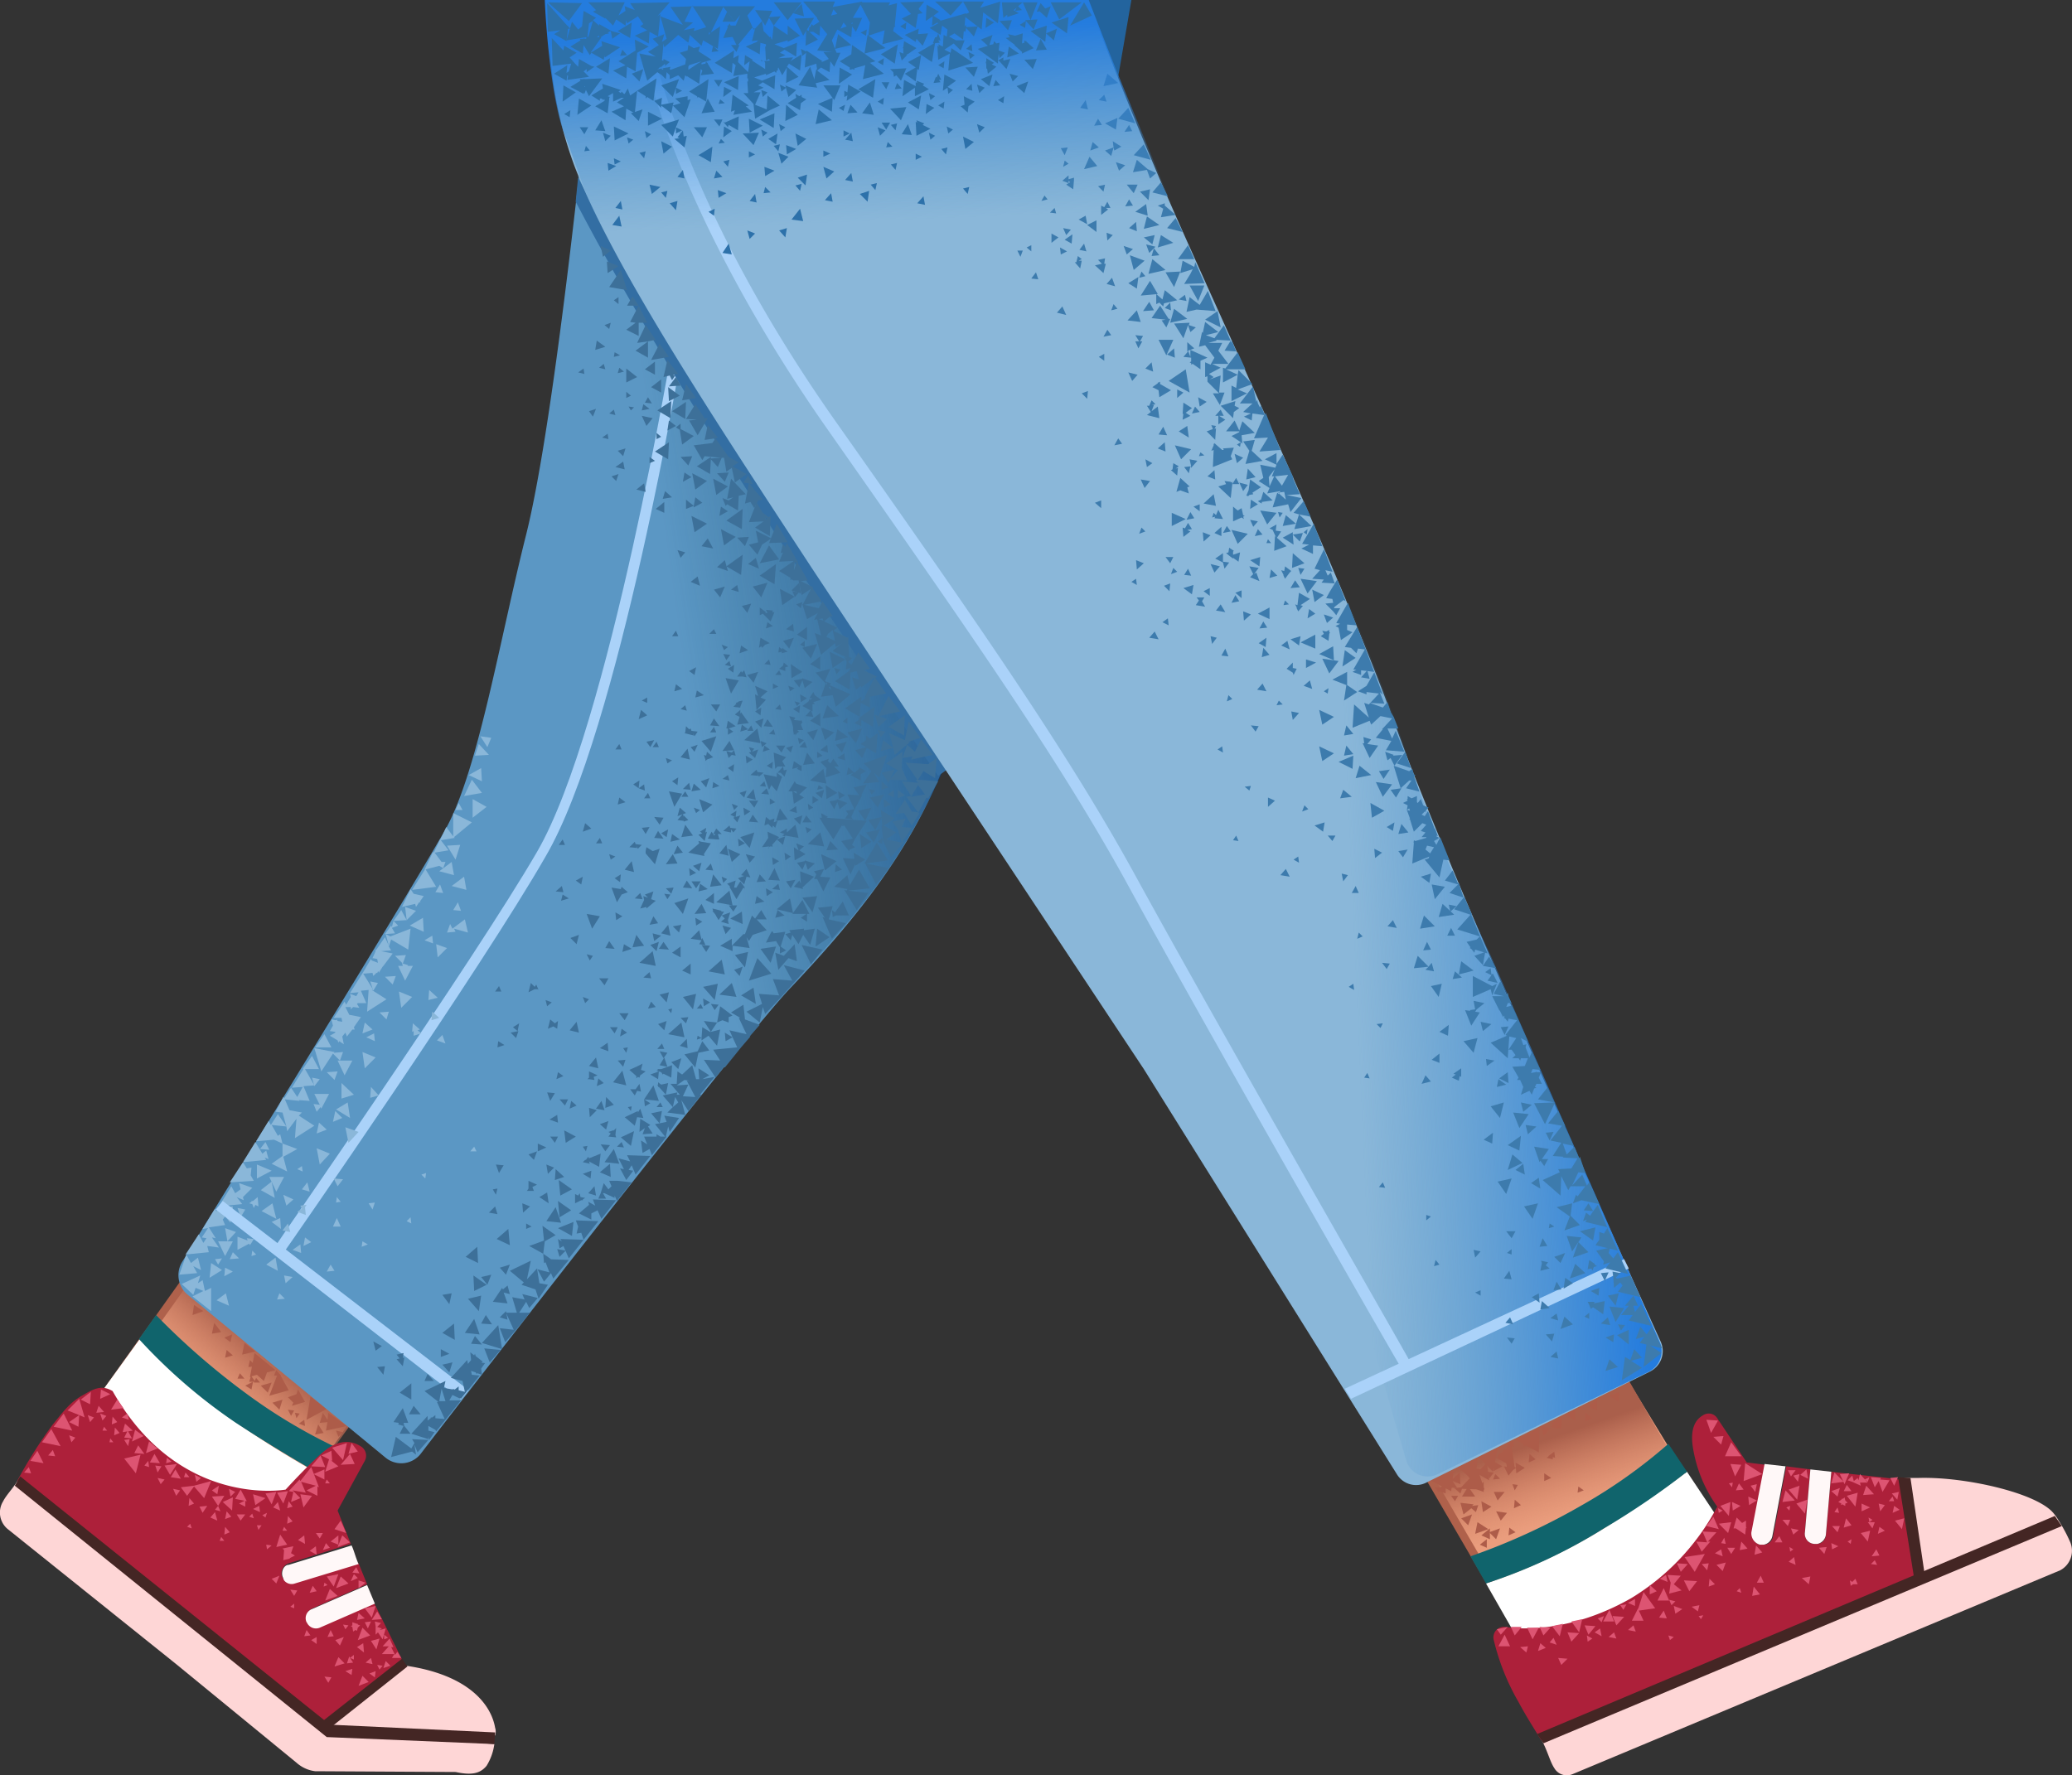 <svg xmlns="http://www.w3.org/2000/svg" xmlns:xlink="http://www.w3.org/1999/xlink" width="267.027" height="228.814" viewBox="0 0 267.027 228.814">
  <rect x="0" y="0" width="267.027" height="228.814" fill="#333333" stroke="none"/>
  <defs>
    <linearGradient id="linear-gradient" x1="0.278" y1="0.754" x2="0.484" y2="0.511" gradientUnits="objectBoundingBox">
      <stop offset="0" stop-color="#cc7a5e" stop-opacity="0"/>
      <stop offset="0.924" stop-color="#aa5f4b"/>
    </linearGradient>
    <linearGradient id="linear-gradient-2" x1="0.644" y1="0.862" x2="0.507" y2="0.533" xlink:href="#linear-gradient"/>
    <linearGradient id="linear-gradient-3" x1="0.025" y1="0.595" x2="1.284" y2="0.248" gradientUnits="objectBoundingBox">
      <stop offset="0.293" stop-color="#093f5c" stop-opacity="0"/>
      <stop offset="1" stop-color="#094193"/>
    </linearGradient>
    <linearGradient id="linear-gradient-4" x1="0.334" y1="0.499" x2="0.999" y2="0.434" gradientUnits="objectBoundingBox">
      <stop offset="0" stop-color="#4089c2" stop-opacity="0"/>
      <stop offset="0.891" stop-color="#247cde"/>
    </linearGradient>
    <linearGradient id="linear-gradient-5" x1="0.523" y1="0.723" x2="0.466" y2="0.03" xlink:href="#linear-gradient-4"/>
  </defs>
  <g id="_42" data-name="42" transform="translate(-123.491 -206.199)">
    <path id="Path_15314" data-name="Path 15314" d="M136.2,386.7l21.3-30.1,22,16.8-25.1,36.9-18.2-23.6Z" fill="#ea9d7d"/>
    <path id="Path_15315" data-name="Path 15315" d="M150.8,387c8.4,7.3,13.3,9.2,13.3,9.2L175.7,380l-21.6-17.6-11.2,15.1A33.163,33.163,0,0,0,150.8,387Z" fill="url(#linear-gradient)"/>
    <path id="Path_15316" data-name="Path 15316" d="M157.6,356.1l-22.3,31.3.8.6,22.3-31.3Z" fill="#af614b"/>
    <g id="Group_1162" data-name="Group 1162">
      <path id="Path_15317" data-name="Path 15317" d="M159.7,383.5l-.6-.7-.3.7h.4l-1,2.6,2.5-.7-1.1-2h.1v.1Zm-3.2.3-.3.6h.8Zm5,4.5.2.7.4-.6-.6-.1Zm-13.2-12.6,1.4-.5-1.2-.8Zm8.9,8.1.6-1.4-1.3.2.7,1.2Zm11,6.2-2.4-1.7-.1.9-.6-.9-.4,1.3,1-.1-.2,1.1,2.7-.6Zm-6.5-4.1-1.1.4.7.7-.2.4,1.7-.5-.9-1.6Zm5.4,5.5.6-.6-.9-.2.3.8Zm-11.2-6.1.2-1-1,.5Zm-2.7-6.1.2-1-1,.4Zm.9,4.7h.9l-.6-.7-.3.7Zm9.4,2.3-.5,3,2.6-1.4Zm-7.8-4.7-.2.9,1-.1Zm5.3,7.2.4-.7-.8-.1.4.8Zm1,1,.8.3-.1-.8Zm-2.5-1.8.4-1.3-1.3.4.9.9Z" fill="#ad5c49"/>
      <path id="Path_15318" data-name="Path 15318" d="M150.8,378.1l1.2-.2-.9-1.2-.3,1.4Zm13.3,13,1.1-.2-.7-1.1-.4,1.3Zm-6.6-6.9.4-1.1,1.1-.3-2.7-2.2-.6,3.1h.1l-.2.6h.8l-.5-.7.7-.2.9.8Zm-2.5-4.9-.3,1.5,1.7-.4Zm-2.5,1.9,1-.3-.8-.7Zm4.6,3.6.9.9.5-1.3Z" fill="#ad5c49"/>
    </g>
    <path id="Path_15319" data-name="Path 15319" d="M164.8,396.3a126.362,126.362,0,0,1-10.8-6.7,74.138,74.138,0,0,1-12.5-10.8l-6.5,9s-1.1,5,9.1,12.9c10.2,8,16.2,3.4,16.2,3.4Z" fill="#fff"/>
    <path id="Path_15320" data-name="Path 15320" d="M164.8,396.3l2.1-3.5a69.351,69.351,0,0,1-11.7-7,93.286,93.286,0,0,1-11.6-10.1l-2.2,3.1a70.2,70.2,0,0,0,12.5,10.8C159.4,393.2,163,395.2,164.8,396.3Z" fill="#10646c"/>
    <g id="Group_1163" data-name="Group 1163">
      <path id="Path_15321" data-name="Path 15321" d="M186.2,433.8a7.11,7.11,0,0,0,1-2.8l-21.4-1.6-40-32.4c-.6,1-1.5,1.9-1.9,2.7a2.756,2.756,0,0,0,.6,3.6l21.7,17.4,15.5,12.7a4.42,4.42,0,0,0,2.4,1.1l18.1.1c1.9.4,3.1.3,4-.8Z" fill="#fed6d6"/>
      <path id="Path_15322" data-name="Path 15322" d="M187.3,428.9c-.5-2.9-3.3-6.8-11.5-8-.5-.2-1.3,0-1.8-.3l-8.9,8.7,22.2.6a1.668,1.668,0,0,0,0-1Z" fill="#fed6d6"/>
    </g>
    <path id="Path_15323" data-name="Path 15323" d="M171.7,412.8l-7,3.1a1.24,1.24,0,0,1-1.5-.4.76.76,0,0,1-.2-.4,1.36,1.36,0,0,1,.8-1.6l7-3.1-1.1-2.7-8.2,2.5a1.237,1.237,0,0,1-1.4-.4,2.186,2.186,0,0,1-.3-.5,1.368,1.368,0,0,1,.9-1.6l8-2.5-1.7-4.3,3.5-6.4a1.4,1.4,0,0,0-.4-1.8c-1-.7-2.7-1.2-4.9.6-1.9,1.6-4.9,4.9-4.9,4.9s-13.7,2.5-22.3-12.7c-1.2-.7-2.1-.5-3.6.4-1.9,1-2.7,2.2-4.1,3.9a59.6,59.6,0,0,0-4.6,7.3l39.7,31.5,10.1-8.1-3.8-7.7Z" fill="#ad203a"/>
    <path id="Path_15324" data-name="Path 15324" d="M159.9,409.4c.1.2.1.3.2.5a1.237,1.237,0,0,0,1.4.4l8.2-2.5c-.4-.9-.6-1.8-.9-2.4l-8.1,2.5c-.6,0-1,.8-.8,1.5Zm11.9,3.5-1-2.4-7.1,3.1a1.248,1.248,0,0,0-.7,1.7c.1.1.1.2.2.3a1.274,1.274,0,0,0,1.5.4" fill="#fff8f8"/>
    <g id="Group_1164" data-name="Group 1164">
      <path id="Path_15325" data-name="Path 15325" d="M187.3,429.5l-.1,1.5-21.6-.9-40.2-32.4.7-1.2,39.9,32Z" fill="#442624"/>
      <path id="Path_15326" data-name="Path 15326" d="M176,421l-10.2,8.1-.8-1,10.3-8.1Z" fill="#442624"/>
    </g>
    <g id="Group_1165" data-name="Group 1165">
      <path id="Path_15327" data-name="Path 15327" d="M163.6,417.6l.7.5v-.9Zm3,3.4,1.3-.4-.8-.8-.5,1.2Zm-1.8-27.2-1.2,1.4,1.8.1Zm3.8-.2-1.2,1.4,1.8-.1Zm-6,6.9,1.1-1.5-1.5-.2Zm2.8-4.6,1.7-.7-1-.8.2.1-.1-1.3-1.3.6,1,.5-.5,1.6Zm2,13.5-.6,1.5,1.6-.6Zm-2,3.1,1.6-.6-1-.9Zm2.2-8.4-.6,1.5,1.6-.6Zm-8.5-5.6-1.4.2.8,1.4.6-1.6Zm1.5-.1-1.4.2.8,1.4.6-1.6Zm6.8,3.8-.8,1.1,1.5.5Zm-.3,3.1v-1.2l-1,.8,1,.4Zm2.6,18.2,1.3-.5-.8-.8Zm2.2-10.3-1.4.3.9,1.2Zm-18.5-12.3.1-1.7-1.3.6Zm12.2,8.5.9,1.3.6-1.6-1.5.3Zm-11.8-10,1.5.3-.8-1.5Zm3.9-.1-1.6-.5.3,1.4Zm-12.2-2.7,1.3.2-.7-1.2Zm-4.7-3.1,1.3.1-.8-1.1Zm2.6.1-.6,1.1,1.3.1Zm-6.9-8.3-.1,1.2,1.3-.6Zm34.8,32.4.7,1.1.4-1.4-1.1.3Zm1.4-2.8-.6-1-.7,1.1Zm-3.1,2.7,1.6-.6-1-1Zm.1-3.5-.2.9,1-.2-.8-.7Zm.8,1.2.4.8.4-.9-.8.1Z" fill="#dd5472"/>
      <path id="Path_15328" data-name="Path 15328" d="M171.3,419.9l-.7.6.9.2-.2-.8Zm-31.8-28.4,1,.1-.5-.9.6-.1-1-.9-.3,1.1.6-.1-.4.8Zm-3.3-4.1-.3.9,1-.1Zm7.3,7.7.3.9.5-.8Zm-3.6-6.7-.7.5.9.3Zm-10.2,5.4.9.1-.3-.8-.6.7Zm-3.1,2.2.9.1-.3-.8-.6.7Zm36.2,9.2-.1-1.1-.8.6.9.5Zm1.4.3-.8.6.9.5-.1-1.1Zm4.9,3.6-.4.9.9-.4Zm-3.6-4-.4.9.9-.3Zm-4.1,6.8.4-.7-.9-.1.5.8Zm3.3-7.4.4-.7h-.9Zm-5.6,5.8.4-1-1,.4Zm-7.6-11.5.2-1.1-.9.6Zm9.3,8.3h0l.1-.1.6-.3-.5-.3.3-.9-1.4.3.2.2-.1,1.3.8-.2Zm7.4-14.9-1.9.6,1.4,1.6Zm-28-.5-.7.1.5.8Zm9.2,5-.8-.4.2.9Zm3.8,2.4.6-.6-.8-.4Zm-5.8-3.1-.2.6h.7Zm10.5,9.9.6-.5-.7-.1.1.6Zm9.8,9.7.3.6.4-.5Zm-6.3-2.1v-.6l-.5.4Zm3.9-3.3-.1.5.5-.2Zm7.1,11.2.4-.5-.7-.1Zm-3.3-1.9-.5.4-.1-.2-.3.9.8-.1-.4-.6.5.2v-.6Zm3.9-2,.5-.2-.5-.4Zm-21.2-12.7h.6l-.4-.5-.2.5Zm14.2-7.4-.4-.5-.2.5h.6ZM146.2,399l.5-.7-.9-.2.4.9Zm-2-1.5.5-.6-.9-.2.4.8Zm-2.1-2.4.6.2-.1-.8-.5.6Zm2.9-1-.1.7.7-.2-.6-.5Zm-7.8-5.4-.8-.3.3.9Zm-2.1.8.5-.6-.8-.3Zm-2.4,2.6.5-.6-.8-.3ZM159.6,404l-.5,1.6,1.4-.3-.9-1.3Zm-7.2,0,.7-.3-.6-.7-.1,1Zm-14.8-11.9h.5l-.4-.5Zm-.9-1.5h.6l-.4-.5-.2.5Zm1.5.6.7-.3-.6-.7-.1,1Zm9.6,9.1.7-.3-.6-.7-.1,1Zm-9.2-10.8-.6-.7-.1,1,.7-.3ZM161,399.8l1.2-.5-1-1,1.7.3-.6-1.4,1.9.5-1.2.6,1.4.7v-1.2l.2.1-1-2.6-1.4,1.8-.1-.2-1.4,1.5.6.1-.3,1.3Z" fill="#dd5472"/>
      <path id="Path_15329" data-name="Path 15329" d="M165.3,396.9v-1.3l-1.4.6,1.4.7ZM152.5,402l.8-.3-.6-.7Zm-1.7-2.9.8,1.2-.4.5.7.2-.3-.7.8-1.3-1.6.1Zm-8.1-7.1-.4,1.5,1.5-.6Zm-.7-.7-1.1-.8-.4,1.5Zm-3.4-4.7-.8,1.3,1.6-.2-.8-1.1Zm6.1,8.5.7,1.2.9-1.4-1.6.2Zm-9.5-9.5-1.3,1,1.2.6Zm13.3,12.2,1.3,1.5.9-2.2-2.2.6-1.7.2.8,1.1Zm-.9,5.2.6.2-.2-.6-.4.4Zm21.2-10.8-.4,1.4,1.2-.3Zm-19.2,9,.6-.9-1,.1Zm1,.6.9.4-.3-1.1-.6.7Zm9.5,1.2-.2.5h.6l-.4-.5Zm.5-1.4-.1,1,.7-.3-.6-.7Zm.1-1.9-.2.9.7-.2-.5-.7Zm-5.1,2,.6.2-.2-.6-.4.4Zm3.7-1.9-.6.7.9.4-.3-1.1Zm-2,1.7.4.3.2-.6-.6.3Zm-.4-1.2-.8.4.9.4-.1-.8Zm-2.6-.3.8.4v-.8Zm2.5,3.4.4-.6h-.6l.2.6Zm-2.3-1.2.6-.8H154l.5.8ZM169,416.5l.3-.2.2.1.1-.4.3-.3-.3-.1v-.1h-.1l-.6-.2v.4l-.2.1.2.1Zm-.2,5.6.1-.8-.9.3.8.5Zm-6.1-5,.8-.1-.5-.7-.3.8Zm7-6.2.9-.7-.9-.3Zm-5.4.4-.5-.7-.4.9.9-.2Zm3.5,5.9-1.1.4.6.7Zm1.1-8.3.9.1-.4-.8-.5.7Zm3.8,7.2-.6-.2.5-.5-.8-.2.1.6v1.1l.3-.3.6.9.4-1.4-.8.2Zm-.9,6.3.1-.8-.8.3Zm-6.1-5.2.8-.1-.4-.8-.4.9Zm4.6.8-.8.5.9.7-.1-1.2Zm2.6,3.2.9-.3-.6-.6-.3.9Zm-7.1,1.9.4-.7-.9-.1.5.8Zm9.4-3.2-.5-.8-.3.4-.5-1h.3l-.5-1.1-.9,1h.8l-.9,1h1.6l-.3.5h1.2ZM141,396.1l.6-2.4-2.1.5Zm-7.3-9.6-1.5,1.5,1.5.6-1.3.9,1.2.6.1-1.5.7.3Zm-2,1.9-1.3,1.7,2.4.5-1.1-2.2Zm-2.8,3.7,2.4.5-1.2-2.2Zm-1.5,2.4,1.7.3-.8-1.6-.9,1.3Z" fill="#dd5472"/>
    </g>
    <path id="Path_15330" data-name="Path 15330" d="M322,421.8,302.9,389l25-13.7,23.9,39.1Z" fill="#ea9d7d"/>
    <path id="Path_15331" data-name="Path 15331" d="M324.5,402c10.4-4.8,14.2-8.7,14.2-8.7l-10.3-17.8-25.5,12.9,9.3,16.9S317,405.5,324.5,402Z" fill="url(#linear-gradient-2)"/>
    <path id="Path_15332" data-name="Path 15332" d="M303.4,388.2l-.9.5,19.9,34.2.9-.5Z" fill="#af614b"/>
    <path id="Path_15333" data-name="Path 15333" d="M340.9,395.9c-1.7,1.3-5.1,3.8-10.7,7.3a71.433,71.433,0,0,1-15.2,7.1l5.6,9.8s1.6.9,13.2-5.3,12.3-11.1,12.3-11.1l-5.2-7.8Z" fill="#fff"/>
    <path id="Path_15334" data-name="Path 15334" d="M340.9,395.9l-2.4-3.6a67.319,67.319,0,0,1-11.3,8,83.4,83.4,0,0,1-14.2,6.5l2,3.5a68.685,68.685,0,0,0,15.2-7.1,100.486,100.486,0,0,0,10.7-7.3Z" fill="#10646c"/>
    <g id="Group_1166" data-name="Group 1166">
      <path id="Path_15335" data-name="Path 15335" d="M390.3,405a19.1,19.1,0,0,0-1.5-2.8l-66.8,28c.9,1.5,1.2,3,1.8,3.9a1.867,1.867,0,0,0,2.3.8L389,408.6a2.852,2.852,0,0,0,1.3-3.6Z" fill="#fed6d6"/>
      <path id="Path_15336" data-name="Path 15336" d="M388.1,401.2c-2.2-2.6-11.5-4.7-17.4-4.5h-1.8l2,13,17.9-7.5A6.07,6.07,0,0,0,388.1,401.2Z" fill="#fed6d6"/>
    </g>
    <path id="Path_15337" data-name="Path 15337" d="M359.5,395.9l-.7,8.1a1.2,1.2,0,0,1-1.1,1.2h-.5a1.341,1.341,0,0,1-1.1-1.5l.7-8.1-3.1-.4-1.7,9a1.27,1.27,0,0,1-1.1,1.1h-.6a1.435,1.435,0,0,1-1-1.6L351,395l-2.4-.3-3.8-5.7a1.3,1.3,0,0,0-1.8-.4c-.9.5-1.8,1.6-1.3,4.4a17.864,17.864,0,0,0,3.1,7.4,30.3,30.3,0,0,1-11.1,11.8c-6.3,3.6-12.4,4.3-16.2,3.7a1.36,1.36,0,0,0-1.5,1.7,29.762,29.762,0,0,0,3.2,8c.9,1.7,2,3.4,2.9,4.9L371,410l-2-13C366.3,396.6,362.8,396.3,359.5,395.9Z" fill="#ad203a"/>
    <path id="Path_15338" data-name="Path 15338" d="M350.3,405.3h.5a1.386,1.386,0,0,0,1.1-1.1l1.7-9-2.7-.3-1.7,8.8A1.51,1.51,0,0,0,350.3,405.3Zm7-.1h.4a1.383,1.383,0,0,0,1.1-1.2l.7-8.1-2.7-.3-.7,8.1A1.3,1.3,0,0,0,357.3,405.2Z" fill="#fff8f8"/>
    <g id="Group_1167" data-name="Group 1167">
      <path id="Path_15339" data-name="Path 15339" d="M322.4,430.9l-.8-1.2,66.7-28.1.9,1.3-66.8,28Z" fill="#442624"/>
      <path id="Path_15340" data-name="Path 15340" d="M371.6,409.6l-1.4.2-2.1-13.2,1.6.1Z" fill="#442624"/>
    </g>
    <g id="Group_1168" data-name="Group 1168">
      <path id="Path_15341" data-name="Path 15341" d="M359.6,405.9l.8-.4-.9-.4Zm4.6-1,.3-1.4-1.2.3.9,1.1Zm-19.3-15.6-1.5-.1.6,1.7Zm2.2,7.2.8-1.5-1.4-.1Zm18.5.6.5,1.4.9-1.5-1.2-.1.1-.2-1.3-.1.5,1.3.5-.8Zm-21.3,4.6-.9,1.2,1.6.4Zm2.2-1.9-1.3.5,1.1,1.3.2-1.8Zm7.5-1.6,1.1,1.3.3-1.8Zm2.4,1.3-1.4.5,1.1,1.3Zm11.3,2.7.9,1.1.3-1.4-1.2.3Zm-7.8-6.2-.4,1.4,1.6-.2-1.2-1.2Zm-17.1,10.2,1.1-1.3h-.3l1.1-1.2-1.8-.1.6,1.4-1.4-.1.7,1.3Zm-2.3,3.7.7,1.4,1-1.3Zm13.1-11.6-.4,1.5,1.6-.2Zm-15,13.3,1.6-.4-1-.8.9-1.1-1.7-.1.4,1-.2,1.4Zm-6.8,4.1,1-1.1-1.5-.1Z" fill="#dd5472"/>
      <path id="Path_15342" data-name="Path 15342" d="M341,407.8l-1.4-.1.5,1.1Zm-15,10,1-1.1-1.5-.1Zm-2.7-1.8-1.4-.1.5,1.1Zm5.8-.2-1.4-.1.5,1.2Zm-10.9.1.5,1.1.9-1.1ZM364,397.7l-.4,1.2,1.4-.1Zm-2.2-1.6-1.2.1.6,1.3Zm.8,4.3.3-1.8-1.4.4Zm-.4,9.7-.3-.2.1.7.3-.2h.6l-.3-.7-.4.4ZM360.6,398l-1.1.4.8.7.3-1.1Zm1.5.4-.6-.8-.4.8Zm3.7,2.6.6-.8-.8-.2.2,1Zm-41.1,19.8.8-.8-1.2-.1.4.9Zm4.3-4.2.9.5-.2-1-.7.5Zm-7.3,2.4,1-.4-.7-.6Zm26.1-18.7-1.1-.5.1,1.1Zm-2.3,8.4.4-1.1-1.2.3.8.8Zm3.3-9.6.1,1.1,1-.6Zm6.4-1.9.2-1-.8.2.6.8Zm-5.3.3-.8.2.6.8.2-1Zm2.3,7.5h1l-.4-.8Zm-4.6-7.6-.4.9,1-.1Zm1.7,14.5,1-.2-.8-1Zm-2.7-5.4.5-.8h-1Zm7.4,1,.9.4-.2-1-.7.6Zm-4.4-.9,1-.3-.8-.9-.2,1.2Zm-1.9-.6,1-.2-.8-.9Zm-11.6,5.7.9-.4-.9-.8v1.2Zm12.4-8.6h.1l-.1-.1v-.8l-.5.3-.7-.7-.4,1.4h.3l1.2.8.1-.9Zm-1.9-11-.8,1.8h2.1l-1.3-1.8Zm-23.4,25.8.9.3-.4-.9Zm11-5.6-.9.5.9.4Z" fill="#dd5472"/>
      <path id="Path_15343" data-name="Path 15343" d="M343.7,410.7l.8-.3-.7-.7-.1,1Zm-5.5-1.5-.8.5,1,.4Zm7.1-3.3-.8.5,1,.4Zm-12.6,7.8.4-.7-.8.1Zm12.6-8.6.6.1-.2-.8-.4.7Zm-.3-3.9.5-.3-.6-.3.1.6Zm1.8-3.9-.5.1.4.5Zm13.7,3.9-.2-.7-.4.6Zm-6.3,5,.4-.3-.5-.3.1.6Zm-.1-5.3.1-.6-.5.2Zm10.5,6.9.8.1-.3-.6Zm-2.5-3.2-.5.3.4.3.1-.6Zm5.3-5.5-.5.6h.7Zm-2.6,4.1.3-.8h-.7l.4-.3-.5-.3.1.6h-.2l.6.8Zm-.4-6.6-.6.3.4.3.2-.6Zm-21.7,18.3.3-.5-.6.1.3.4Zm4.6-3.6.6.2-.2-.6Zm9.3-.9.2-1-1.1.2Zm-6.7-.2h.9l-.4-.9Zm4.7-6.2.7-.6-1-.2.3.8Zm-21.3,12.3,1,.2-.3-.8-.7.6Zm-2.5.9,1,.2-.3-.8-.7.6Zm-2.7.6.6-.4-.7-.4Zm1.8-2.5.3-.8-.8.3Zm9-2.2.5-.5-.8-.2Zm-18.7,6.1.2-.8-1,.1.8.7Zm26.4-16.8-1.6.2,1.2,1.2.4-1.4Zm-5.1,10.9.8.6.2-.8-1,.2Zm2-4.7.2-.9-.9.1.7.8Zm-5.6,2.3-.8,1.6h1.5ZM327,416.6l.4-1.7-1.4.3,1,1.4Zm-2.1-1.1-1.4.3,1,1.3.4-1.6Z" fill="#dd5472"/>
      <path id="Path_15344" data-name="Path 15344" d="M320.3,416l.7,1.5.8-1.5Zm10.6-2.3-.8,1.5h1.4Zm-14.3,4.7h1.5l-.7-1.5Zm22.1-.8.5-.4-.7-.2Zm6.6-25.2.3-1.1-1.3.1Zm-8,22.3,1,.1-.4-1Zm2.1-.5.9-.6-1.1-.4ZM361.3,400l.3-.1-.3-.3-.1-.4-.2.2-.1-.1v.1l-.5.4.4.2-.1.2.2-.1.4.2V400Zm4.2,3.9.9-.4-.7-.5-.2.9Zm-6.9,2.6.3-.9-1,.1Zm-2.3-10.9-.8.7,1,.5Zm-3.1,6.5.7.8.3-.8Zm8.2-.2-.3,1.2,1-.3-.7-.9Zm-6.5-6.2h-1l.4.8Zm9.3,1.6-1-1.1-.2.8-.1-.3-.5.4-.2-.7-.6.6.6.2,1.1.5-.1-.4h1Zm3.4,3-.2.9.9-.4-.7-.5Zm-7.3,3.4.3-.8h-1Zm3.1-2.7,1.1-.5-1.1-.5Zm4.6-1.5.2-1-.9.2.7.8Zm-3.3,7.3,1-.1-.4-.8Zm3.4-10.2-1,.1.5,1Zm-50.3,19.3-1.4.3.5.7Zm30.6-21.1-.2,2.3,2.4-.9-2.2-1.4Zm-13.1,16.6-.7,2.2v-.1l-.8,1.6h1.5l-.6-1.3,2.1-.3-1.5-2.1Zm7.9-4.9-2.6.4,1.3,1.9,1.3-2.3Z" fill="#dd5472"/>
    </g>
    <g id="Group_1169" data-name="Group 1169">
      <path id="Path_15345" data-name="Path 15345" d="M310.5,399l.5.7.4-.7Zm12-1.9.9-.4-.9-.6Zm-3.9,3.5.9-.4-.8-.7Zm-.7,3.5.9-.4-.8-.6Zm-5.4-8.1.4.8.4-.8Zm14.3,2.6.8-.3-.7-.5-.1.8Zm-8.1-.3.4-.7-.7-.1.3.8Zm-4-1.1-1.1.9,1.1.4Zm-2,.6-.8,1.3h1.7l-.9-1.3Zm4.7.7H316l.5,1.1Zm2.3-7.2.1,1.4,1.1-.6Zm11.2-5.2,1.2.8.1-1.3-1.3.5Zm-8.5,5.2.9-1-1.2-.4.3,1.4Zm-6.9,13.3v-1.4l-1.1.9Zm-3.7-2.7.9.9.5-1.4Zm5.3-6.7-1.2-.7.1,1.3,1.1-.6Zm-5,6.2,1-.8.6.5.3-.9-.8.1.2-.2-1.7-.2Zm2.3-1.7.2,1.4,1.1-.7-1.3-.7Zm-3.7-2.6,1,.4-.1-1.5-.9.8.1-1-3,1.2,2.7,1.4.2-1.3Zm8-1.7-.4-2.8.3.1-.1-.8-.8.5.2.1-1.6,1.6,2.4,1.3Zm-3.6-.7-1.3,1.4,1.6.9-.3-2.3Z" fill="#ad5c49"/>
      <path id="Path_15346" data-name="Path 15346" d="M316.5,392.9,314,394l1.9,1.9Zm-8.1,5,.5.7.4-.7Zm12.1-3.2.9-.4-.8-.7Zm7.3-5.3.9-.4-.9-.7Zm-6.2,3.7-.1-.8-.8.5Zm1.5.8-.3.2.8.2V394l.3.1-.1-.8-.8.6h.1Zm-9.2.3-2.5,1.1,2.2,2Z" fill="#ad5c49"/>
      <path id="Path_15347" data-name="Path 15347" d="M310.9,398l.8.7.2-.6,2.9.1-.7-2.1.4-.5-1.4-.2.4.7-1.7,1.8-.9.1Zm13.4-7.6v-.9l-1,.6Zm-8.9,6.4.6-.8-.8-.1.2.9Zm.8-.6-.3.7.9-.1Z" fill="#ad5c49"/>
      <path id="Path_15348" data-name="Path 15348" d="M313.9,402.4l-.3,1.5,1.7-.6-1.4-.9Zm1.2,2.2-.9.7.9.4Zm2.8-8.2.8-1-1.4-.2Zm-6.6,1.6-.9-1.3-.3.5.1-.5.2-.5-1.3.5.2.2-.6.3,1.1.9v-.2l1.5.1Zm5.5,5.2-1.4.5.9.9Zm2.1-7.1,1.1-.7-1.2-.7.1,1.4Zm10.4-8.1v-1.4l-1.1.9Zm-12.4,14.2.8-1-1.4-.2Z" fill="#ad5c49"/>
      <path id="Path_15349" data-name="Path 15349" d="M309.8,397.4l-1.1.9,1.1.4Zm12.1-7.1-3.1,1.5,3,1.6Zm2.8.1.1-1.5-1.5.8Zm1.8-1.1v-1.4l-1.3.6Zm-8.7,6.8,1.1-.7-1.3-.7.2,1.4Z" fill="#ad5c49"/>
    </g>
    <path id="Path_15350" data-name="Path 15350" d="M240.6,206.2l23.8,28.4,4.9-28.4Z" fill="#23649e"/>
    <path id="Path_15351" data-name="Path 15351" d="M200.5,206.2c-1.3,12.8-5.4,53.7-9.2,68.9-3.4,13.5-6.2,30.5-10.4,38-5.4,9.5-27.9,45.9-33.9,55.7a3.266,3.266,0,0,0,.7,4.3l25.5,21a3.186,3.186,0,0,0,4.5-.5c8.5-11.1,42.1-54.3,47.7-60.1,15.4-16.2,20.5-26.6,24.8-45.5s14.4-69.4,14.4-69.4l-3.1-12.3Z" fill="#5b97c4"/>
    <path id="Path_15352" data-name="Path 15352" d="M245,305.6,198.3,229c-2.2,17.2-5.9,42-8.7,54-.5,2.3-1.1,6.9-1.7,8.7,1.1.5,5.3-.2,13.9,14.8,9.4,16.3,17.7,33.7,17.7,33.7C230.5,327,237.6,321.9,245,305.6Z" fill="url(#linear-gradient-3)"/>
    <path id="Path_15353" data-name="Path 15353" d="M160.3,367.3l-1.1-.8c.2-.4,25.5-36.7,33.5-50.5,9.3-16,17.6-66.1,17.7-66.6l1.3.2c-.3,2.1-8.4,50.8-17.9,67C185.8,330.6,160.6,366.9,160.3,367.3Z" fill="#aad2f9"/>
    <g id="Group_1170" data-name="Group 1170">
      <path id="Path_15354" data-name="Path 15354" d="M162.6,366.8l1-.5-.8-.6Zm-3.6,1.5-1.2.9,1.5.8-.3-1.7Zm-7.6,5.5,1.6.7-.4-1.6-1.2.9Zm16.9-25.5-1.5.9,1.8,1.1Zm-7.8,8.9-.5-1.9,1.8-1-1.9-.7v1.6l-1.4,1,2,1Zm-3.9.9,1.9-1-1.9-.8Zm1.9.4-1.4,1.1,1.8,1-.4-2.1Zm13.4-16-1.7-.7.3,2.1Zm3.3-6.4,1.4-1.4-1.7-.7Zm-6.8,17.4,1.3-1.4-1.7-.6Zm-4.1.7.4,2.1,1.3-1.4Zm12.8-31.1.4-.6h.2l-.1-.1.5-.7-1.3-.3-.4-.6-1.1,2.3,1.7-.4.1.4Zm2.8,6.5,1.2-1.2-1.4-.5Zm-4-4.8,1.2-1.2-1.4-.5Zm-23.4,39.7.3,1.7,1.1-1.2-1.4-.5Zm6.1-3.2-1.4,1,1.9,1Z" fill="#8ab7d9"/>
      <path id="Path_15355" data-name="Path 15355" d="M165.5,372.5l.6-.8h-1ZM156.1,361h-.2v.1l-.3.2.4.1.2.5.2-.4.4.2-.1-1.2-.6.5Zm-1.6,2.1.6-1-1-.2Zm-1.4,5.4,1.2-.1-.8-.8Zm13.6-19.1-.3,1.4,1.2-.5Zm3.5-10,1.3-.5-1-.9Zm-5.6,11.5-.3,1.4,1.3-.5Zm2.4,8.2.7-.9-1.2-.1Zm-1.4-14.7,1,1,.4-1.1Zm-.3-4.9-1.2,1.7h2.1l-.9-1.7Zm-.4,9.6,1-1.9H164l.7,1.4-.8-.1.4,1,.5-.6.1.2Zm3-4.3,1-1.9H167l.9,1.9Zm-8.8,15,1-1.9h-1.9Zm-6.6,8.3,1-1.9h-1.9Zm27.3-27.8,1.1.4-.4-1.1-.7.7Zm-6.5-2.7.3-1-1.2.1Zm.7-11.8.8-.3-.6-.6,1.7-.1-.7-1.3-1,1.4-.2.8-.1-.2-.8,1.1,1.3-.1-.4-.7Zm-11.8,35.8.2.4-.6.4,1.1.4-.1-1,.2-.3-.8.1Zm4.6-.4.6-.1-.5-.6Zm-5-4.3.7.3-.1-.7-.6.4Zm-10.6,11.6.4.7.5-.8-.9.1Zm4.7-.4.6-.2-.5-.5Zm28.2-13.5h.8l-.3-.6Zm-5.8,3.5.1-.7-.6.2Zm-7.1-10.4,1.1-.3-1-1.1Zm.5-8.3-1,.5,1.1.5Zm-7.7,6.8.7-.9-1-.2Zm18.9-22.6-.4-1.1-.6,1Zm-2.3-2.3-.4-1.1-.6,1Zm0-3.2.3-.8h-.5l-.9-1.2,1.8-.3-1-1.3,1.8-.3-.1-.1,2.3-1.9-2.4-1.2v3l-.9-1.2-.8,1.7v-.1l-.8,1.7-.1-.1-1.1,2.3,1.9-.5Zm-4.5,12.5-.7-.2.4-1.1-1.4.1.9.9.1.4h-.6l.9,1.9,1-1.9H176l.1-.1Zm1.7,8.8-.5-.4.3-.1-.9-.8-.1,1.1.2-.1v.6l1-.3Zm-10.3,6.4v2l1.6-.5Zm11.7-9.2-.1,1.1,1-.3-.9-.8Zm4.2-11.9-1.6,1.2-.3-.6-.4,1.1,1.1-.1-.2-.4,1.8.5-.4-1.7Zm-.1-5.5-1.6,1.2,1.9.5-.3-1.7Zm2.2-14-1.6.9,1.7.8-.1-1.7Zm1.3-3.9-1.4-.2.9,1.4.5-1.2Zm-4,13.8-1.7.1,1.1,1.8.6-1.9Zm1.9-11.5,1.8-.1-1.3-1.4Zm-3,13.7-1.6,1.2,1.9.5-.3-1.7Zm-3.7,7.2-1.7,1,1.8.8Zm-21.9,40L155,364v1Zm7-5.9-.7.9,1,.3-.3-1.2Zm-3.1,1.6.4,1.4.9-.8-1.3-.6Zm-2.3-6.8-.7.9,1.2.1Zm-5.3,17.3,1.1-.6-1-.5Zm8.2-6.8-.7.9,1,.2Z" fill="#8ab7d9"/>
      <path id="Path_15356" data-name="Path 15356" d="M182.6,309.7l-.4.9h.9Zm-32.1,61.2,1.6-1-1.4-.9-.2,1.9Zm-.3-4.1,1.5.2-.9-1.3.5.1-.9-1.4,2.1-.3-.3-.7.3-.4.7.8.3-2.1-1,.1.5.7-.2.1-1.4-.4v.2l-.2-.4-1.6,2.6.7-.1-.8,1.2.6.1-.4.6-.6-1.1-1.7,2.6,3-.3-.2-.8Zm3.8-6.3.9.4-.1-.4,1.2-1.2-1.7-.6.2.8-.7.5-.5-.9-1.6,2.6,3-.3-.7-.9Z" fill="#8ab7d9"/>
      <path id="Path_15357" data-name="Path 15357" d="M156.2,358.4l-.4-.7.1-1-.6.1-.5-.8,3-.3-.2-.3.5.2-.3-1.1-.5.4-.9-1.5-1.6,2.6-1.7,2.6,3.1-.2Zm6.2-8.8-1.6-.3-.6-1.4,1.9.2-.1-.1,1.4.1-.8-1.9,1.4-.1-1.2-2.1h1.8l-.9-1.7-1.2,1.7h.1l-1.5,2.4,1.4-.1-.7,1.3-.8-1.2-.9,1.4-.1-.2-1,1.9.9.1.5,1.8-1.1-1.6-.9,1.4-.3-.5-1.6,2.6,2.3-.2,1.1.5-.3-1.2-.3.2-.8-1.4,1.9.2.1.6,1.2-1.6-.2,2.5,2.5-1.6-2-1.3.4-.4Zm4-7.6.9.9.4-1.1-1.2.1.1-.1-2.6-.5.9,3,1.5-2.3Zm-18,27.4,1,.5-.4-1.6-.9.7-.6-1.1-.9,2.6,2.3-.2-.5-.9Zm1.5,3.2-.3-1.4-.6.4.3-1-2.4,1.1,1.5,1.4.3-.9,1,.4-1.4.7,2.4,1.9v-3Zm34.4-65.9-1,2.1,2.3-.4Zm.1,4.9,1.8-1.4-1.8-1Zm-23.5,57.1-.7-.7-.3.8,1-.1Zm13.2-35.6.4-1.1-1.4.1Zm4.7.7-.1,1.3,1.2-.3-1.1-1Zm.5-6-.1-1-1,.6Zm-7.7,6.1.6-1-1-.2Z" fill="#8ab7d9"/>
      <path id="Path_15358" data-name="Path 15358" d="M178.3,318.2l-1.7,2.7,3.1-.4-1.4-2.3ZM168,336h.7v.3l.3-.3.8.1-.3-.5.1-.1h1.1l-.7-1.6,1-.1-.2,2.8,2.5-1.6-1.9-1.2h.2l-1.3-2.1,1.2-.1.1.4.4-.4h.2l-.1-.1.2-.1v.2l.5-.8.1-.1,1.2-1.6-1.5-.3,1.3-.1-.3-.5.3-.9,2.2,1.3.3-2.7-2.6,1-.6-.3.4,1.5-.5-1.1-1.1,1.6h-.1v.2l-.4.9.6.1.1.5-.8-.3-.1-.2-1,1.7-1.7,2.7,1.1-.1-.3.5-.8-.3.1.4-.6,1-.2-.4-1.4,2.1h1l.1.5-.6-.1-.1-.2-.1.1-.6-.1.2.8-.4.7.7.1v.1l-.7.4,1,.6.1.3.1-.2.6.4-.2-1,.4-.5.2.5.7-.9h.3l-.1-.3.9-1.3-1.5-.3-.5-1Zm-6.8,31.3,1.1.4-.1-1.1Zm-5.3-.9h0l.3-.5-.9-.1.1.3-1.3-.5v1.7l1.5-.8.1.2.2-.3Zm3.3,7.3,1-.1-.7-.7-.3.8Zm.5-9.1-.1-1.4-1.1.5,1.2.9Zm.6,7,.9-.8-1.1-.2.2,1Zm6.1-7.3h1l-.5-1.1Zm5.1-2.2.3-.9-.8.1Zm-1.4,4.8.8-.3-.7-.4-.1.7Zm5.8-3.3.6.3-.1-.8Zm-10.3,6.5,1-.1-.5-.8Z" fill="#8ab7d9"/>
    </g>
    <path id="Path_15359" data-name="Path 15359" d="M182.9,386.6l-31.6-24.5.9-1.1,31.7,24.4-1,1.2Z" fill="#aad2f9"/>
    <path id="Path_15360" data-name="Path 15360" d="M244.4,306.2c-.2-.2-15.8-22.9-27.7-41.6-12.7-19.8-18.92-32.3-19.02-32.4L198,229c-1.3-2.12,7.8,14.9,20.4,34.5,12,18.7,27.5,41.3,27.7,41.5Z" fill="#336ea3"/>
    <g id="Group_1171" data-name="Group 1171">
      <path id="Path_15361" data-name="Path 15361" d="M192.7,354.6l-1.1.4.7.7.4-1.1Zm3.5-2.7.2,1.6,1.3-.8-1.5-.8Zm-4.5,22.9,1.1-1.3-2-.5.3.7-1.6-.3.6,2h-1.4l1,2.2-1.8-.2.7,1.8,1.4-1.6,1.8-2.2h-1.4l.9-1.4Zm-6,6.9-.9-.7-.1-.3-.1.2-.5-.4.1,1-.4.5-.1-.5-2.1,2.3,1.5.4.3,1.4-.8-.2v-.5l-.5.4-.3-.1.1.1-1.2-.2.2-.9-2.7,1.3,1.8,1.4h-.2l1,2.2-1.2-.1v-.4l-.4.3H179v.1l-.4.3v-.6l-2.1,2.3,2.2.7v-.3l.1.4.7-1-.8-.2V390l.9.5.1.2,3.2-4h-1.5l.4-.7,1,.5v-.1l.1.1,2.4-3-1-.1-.1-.5.6.2.1.2.1-.1.6.2-.1-.8.5-.7-.7-.1v.2l.4-.3Zm-5.6,5.1.3-1.6.5,1.6Zm4.4-16.2.1,2,1.6-.8-1.7-1.2Zm12.9-6.9-2,.8,1.8,1Zm3.5-8.8-1.5.6-.1-.2-.3.4h-.1l-.3.3.9.2-.1-.3,1.3.7.2-1.7Zm-7.2,11.3,1.4-.8-1.7-1.2.2,1.9-1.9.7,1.8,1Zm16.4-22.7-1.4.5h-.5l.1.1-.2.1.3.1-1.1.4,1,.6.1-1,.3.1.2.3.1-.1,1,.5.1-1.6Zm-14.5,19.6,1.5-.9-1.7-1.2ZM182,376.8l-1.5,1.2,1.6.9Zm-5.5,9.8v-2.1l-1.5,1.2Zm8.5-19.7-1.5,1.3,1.6.8-.1-2.1Zm4.2-.2-.2-2.1-1.5,1.3,1.7.8Zm12.9-10.5-1.3,1.1,1.4.6-.1-1.7Zm6.4-14.5.5.9.5-.7-1-.2Z" fill="#3d7099"/>
      <path id="Path_15362" data-name="Path 15362" d="M195.5,358.3l.2,2,1.5-.8Zm2.8,2.2-.1-.5-.2.3-.4-.2v1.2l.8-.4h.2v-.1l.3-.2-.6-.1Zm1.8-1.4-.8.9,1,.3-.2-1.2Zm2-5.3-1.2-.1.6.9.6-.8Zm-15.3,16.7-1.3.3.8,1Zm-5.4,12.6.4-1.3-1.3.3.9,1Zm7.8-13.9-1.3.4.8.9Zm5.3-.7-1-.7.1,1.2.2-.1.5,1.3-1.6-.4v-.1l-1.3,1.4.5-2.4-2.7,1.3,1.8,1.5-.3.3,1.8.6.4,1.2,1.2-1.8-1.1-.2-.3-1.9.9,1.7.9-1.1.3.7,2-2.4-2.7-.1h.4Zm-7.2-6.8-.8.8,1.1.2Zm1.6,10.2-.6.5-.1-.2L187,374l1.9.2-.5-1.4.8.2-.3-1.1Zm-2.8,3.8-.6,1.1,1.4.1-.8-1.2Zm-1.9,3.7,1.4.1-.9-1.1Zm2.4,2.4,1.4-1.6-2.1-.2.7,1.8Zm-2-5.6-1.2,1.8,1.9.2Zm10.5-14.4-1.2,1.8,1.9.2Zm7.5-7.5-1.2,1.7,1.9.2-.7-1.9Zm5.1-8.2-1.2,1.8.1.9.7-.4-.8-.5,1.9.2Zm-36.1,33,.3,1.2.8-.6Zm7,4.2-.4.9h1.2Zm13.5-24.1.6-.3-1.1-.5v1l-.2.3h.9Zm-4.5.2-.6.1.4.7.2-.8Zm3.7,5.2.7-.3-.7-.4v.7Zm12.6-10.5-.3-.7-.6.6.9.1Zm-4.9.5.2-.7-.6.1.4.6Zm4.1,3.8H202l.3.7-.4.4-.6-.8-.4,1.3-.3.7h1l-.4-.7h.2l1.3.6v-.3l.3.7,1.9-2.4-1.8-.2Zm5.5-10.1-.5.6h.8Zm-3.7.5-.5.1.4.5Zm-23.2,24.1-1.2.2.9,1.2.3-1.4Zm-1.4,7.2v1l1.1-.4Zm8.4-4.9-.8.8,1,.3-.2-1.1Zm-13.9,14.6.7.2-.5,1h1.4l-.8-1-.1-.4h.6l-.7-1.9-1.2,1.8.7.1-.1.2Zm10.4-14.6.3-2-1.7.4Z" fill="#3d7099"/>
      <path id="Path_15363" data-name="Path 15363" d="M222.5,315.5l.2-.2h.4l-.1-.2.9-1-1.5-.7.1.8-.8,1.2.9-.1v.2h-.1Zm.7-12.3.2,2.1.3-.3h1l-.4-.7.5-.5Zm-50.3,80.2.2-1.1-1,.1Zm1.7-2,.8.9.2-1.1h-.2l.1-.6-.9.2.4.5-.4.1Zm25.1-24.3-1.1.4,1,.6Zm-7.9,4.6-1-.4.1,1.2.9-.8Zm1.2-1.2,1.2.8-.2-1.4Zm3.4,6.9-1.1-.2.3,1Zm6.2-15.5h-.1l-.6.2.3.2-.3.4,1,.1-.1-.3.1-.9-.3.3Zm-8.5,5.6.8-.8-1-.4.2,1.2Zm17.2-14.9-1.3.5.9.9.4-1.4Zm-1.1-17,.8.8.3-1Zm-8.6,26.2.3-1.1-1.1.4Zm6,.5-.6-.9.3-.2-1.3-.8-.1,1.7.7-.5-.3.8,1.3-.1Zm-7.2-3-1-.3.1,1.2.9-.9ZM228,330.5l1.5-1.9-2.7-.6Z" fill="#3d7099"/>
      <path id="Path_15364" data-name="Path 15364" d="M225.6,332.6l-2.5-.2.8,2.1-2.6-.2.4,1.3-2,1,1.7,1.4.4-2,.3.9,1.8-1.9,1.7-1.9,1.6-1.8-2.7-.7,1.1,2Zm-6.1,5-.2-1.9-1.6,1,1.2.7h-.2l1,2.1-2.2-.5.4.9-1-.6.1,1.1.9-.5.6,1.3-3.1.3.9,1.4-2.1-.1,1.5,2.3,1.1-1.4.1.1,2.1-2.6,1.2-1.4h-.1l1.3-1.5-1.9-.7Zm-5.5,7.7.9-.5-1.4-.9.1,1.4h-.4l-.5-1.8-1.3,1.2-.6-.4-.1,1.6h-.8l1.2,1.4h-.4l.1-.3-1.9.4,1.3,1.5-.7.7,2.3.3-.5-1.9.9,1.4,1.7-2.1h-.2l1.9-2.3-1.6.3Zm-3.8,3.6.3-1.3.4.7-.7.6Zm1.3-1.4.7-1.5-1.5.1,1-.7.7.1H212l1.1,2.1Zm23.3-42.9,1,1-1.1,1.6,2.1-.2-.7-1.2.7.6,1-2.9ZM205.2,352l-1.7.8,1.3,1.1Zm.4-1.8.8.1-.4-1.2-.3.5v-.2l-1.7.8,1.3,1.1.3-1.1Zm-.9,5.7-1.5-.4.7,1.4-.5-.1.8,1.5.9-1.2-.6-.1.4-.6.5,1.2,1.9-2.4-3-.1.4.8Zm-4.5,5.7-.9-.5.1.4-1.3,1.1,1.6.8v-.8l.8-.4.5,1.1,1.9-2.4-3-.1.3.8Zm-2.5,1.9.3.8-.2.9.6-.1.3.9-3-.1.2.3-.5-.3.2,1.2.5-.3.7,1.6,3.8-4.8-2.9-.1Zm-12.1,15.8,2.6.8-.5-3.1-2.1,2.3Zm9.8-26.6h-1l.6.8Zm28.6-33-.7-1.6-.8,1.5Zm-15.2,21-.6.7h.9l-.3-.7Zm-5,.6.4.6.2-.7-.6.1Zm10-5.7-.5.6h.8Zm-3.7.6-.5.1.4.5Zm5.4-14.9-1.1.9,1.1.5Zm4.6-3.9.7-.8-1.2-.3.5,1.1Zm-9.3-2.2-.5,1.1,1.2-.2Zm-2.1,11.6-1.1-.3.2,1,.9-.7Zm4.9,1.1.8.1-.4-.9-.1.2-.3-1.2-1.1,1.1,1.4.2-.3.5Zm-3.3-7.3-1,.1.7.7.3-.8Zm.9,9v-1.4l-1.1.8Zm1.3,2.2v-1.4l-1.1.9Zm5.2-6-1.1-.3.4,1.1.7-.8Zm-10-1.5-.5,1.1,1.1-.2Zm-8.3,21,.7.1-.1-.4.5-.2-1.1-.5v.8l-.2.2h.2Zm3.3-5.9.4-.8h-1Zm37-34.2.1-2.1-2.1,1.5,1.5.9-1,1.1.6-1.2-1.7.4.9,1.3.2-.4,2.2.1-.7-1.6Zm0,7.6.5-1.1-1.7.4.7,1,.5,1.7-2-.4,1.3-.9-1.6-.9,1.4-.9-1.8-1.1.1.9-1.7.4.9,1.3.8-1.6.1,1h-.1l.2,1.9-.3-.5.1.3-.5.4.6.3v-.6l1.1,2.3,1.7-2h-.2l1.2-1.8-1.3-.1Zm-37.9-71.4,1.4-.9-1.5-.6Zm6.1,13.1v-1.7l-1.3,1Z" fill="#3d7099"/>
      <path id="Path_15365" data-name="Path 15365" d="M208.7,256.8v-1.7l-1.3,1Zm-4.4-13.2-.8-2.6-1.5,2.2,2.3.4Zm-4,15.3-.9.3.5.7Zm3.9-1.4.6-.3-.6-.5Zm-5.5-3.8-.7.5.8.2Zm4.2,14.5.3-.9-.9.3.6.6Zm4.3-2.3.7-.3-.7-.5Zm-6.1-3.3.8.2-.1-.7Zm2.7,2.4.3-1-1,.3Zm4.3-3v.8l.6-.3Zm-6.1-2.5.8.2-.2-.7Zm2.2-4,1.4-.7-1.4-1.1Zm5.5,2.4,1.4-.7-1.5-1.1.1,1.8Zm-9-4.3.8.2-.2-.7Zm6.8,4.6-.5-.8-.4.7.9.1Zm-2.1-10.4-1.2.9,1.6.8v-1.7h1.1l-1.1-2.2-1.1,2.1.7.1Z" fill="#3d7099"/>
      <path id="Path_15366" data-name="Path 15366" d="M202.2,238.5l-1.3-.6.3,1.4,1-.8Zm3.6,7.1-.8-1.2-.7,1.2Zm-2.6-.2v-.9l-.6.4Zm-1.2,3.2.2-.8-.8.3Zm7.7,3.6-1.2-1.7-1.1,2.1,2.3-.4Zm3.4,6.1-1.2,1.9,1.4.1-1,.1,1.1,1.9,1.3-2.2h-.4l-1.2-1.8Zm-1.2-2.6-.5,2.1,1.8-.3-1.3-1.8Zm-2.9-.9.8-.2.3.6.4-.6-.3-.1.7-.1-1.4-1.8-.5,2.2Zm6.7,7.9-.4.6-2.4.3,1.1,1.9.3-.5,2.1.2-1.3.1v-.2l-1.8,1.2,1.7,1,.1-1.9.9,1,.5-1.2h.3l.3,1.8.7-.5.4,1.9,1.5-1.1-1.8-1,.8-.5-1.3-.7-1.7-2.4.3-.1-1.3-1.6-.4,1.9,1.4-.2Zm-9.5-3.6,1-.2-.8-.6-.2.8Zm-3.6-6.9.8-.2-.7-.4-.1.6Zm-2.2-2.1-.2,1.2,1.3-.4Zm2.7,4.2.8-.2-.6-.5Zm1.7,4.8.4-.4-.7-.1Zm23.1,32.7,1.3.7v-1.7Zm-1.7-3.8,1.3.7V287l-1.3,1Zm-3.1,7,.7-.3-.7-.4v.7Zm-6.2-3.1.8.2-.2-.7Zm12.6,11.7-.7-.5v.8Zm-6.9-2.8.8.1-.2-.7Zm2.8,2.4.3-.9-.9.3.6.6Zm-2-5.6.8.1-.2-.7Zm2.1-4,1.4-.8-1.5-1Zm-3.5-1.8.8.1-.2-.7Zm6.3,3.6-.5.8h.4l-.3.2-.1-.1-.1.3-.8.6,1.3.7V297l.3-.1-.2-.2,1-.3-.8-.6-.2-.4Zm0,.8v0Zm-1.2-2.5-.2-.1v.1l-1.1.2.7.9.4-.9.3,1,1-.8-1.1-.4Zm-1.4-7.1-.9.7,1,.3Zm8.8,13.2V299l1.5.9.2-2.6-2.1,1.5.2.1-.7.5.9.4Zm-12.1-13.4-.2.8.9-.3Zm4.8,2.4-.6.5.6.3-.3.1,1.1,1.4.8-1.9-1.6.4Zm-.7-7.5-1,1,1.2.4Zm.2,3.3.2-.8-.8.3Z" fill="#3d7099"/>
      <path id="Path_15367" data-name="Path 15367" d="M236.2,298.3l.5,1.6,1.1-1-1-.4,2.7-.6-1.5-2-1.3,2.6Zm-4.1.9.6.3v-.8Zm-.3-6.7-.8-.2.3.8.5-.6Zm-7.5-2.3-.1.2.8-.2-.7-.5v.2l-.4-.3-.1.7.5-.1Zm-2.7-.7.1.2.4-.4.6-.2-1.2-.7-.1.6v.1l-.1.6Zm2.8,2.5-.5.4.8.3v-.5l.4-.1-.6-.5-.1.4Zm1.5,4.6.3.6.4-.4Zm-7.1-6.2,1.1-.4-.9-.6-.2,1Zm8.8,19.4.1.8.6-.3-.7-.5Zm-5.6-2.9-.6.6.8.1Zm9.4,1.5-1.5-1,.1,1.8Zm1.4-3.3-.2,1,.9-.3-.4.3,1.3.7V306l.7-.4-.7-.4-.2-.1v.2l-.6.5-.8-.7Zm5.9,2.9-.8.6.8.4Zm-1.1-7.5-1-.2.4.9.6-.7Zm-6.6,10,.4-.9.3.9,1-.8-1.1-.4-.3-.1.1.1-1,.2.6,1Zm6.1-3.6V308l.9-.3-.9-.8Zm-7-4.7-.9.7,1,.3Zm3.4,5.5.7,1-1.5-.1.9,1.9-1.1.2.3.4-.4.6,1,.1-.2-.3.5-1.1.9-1.7h-.1l.7-1.4-1.7.4Zm.6,3,.9,1.3.8-1.7-1.7.4Zm2.8,2.4-1.8.4,1,1.3.8-1.7Zm.5-4.5-1.8.4,1,1.3.8-1.7Zm1.8-.6v1.1l.9-.4Zm-1.8,1.2v1.1l.9-.4Zm-5.1-5.9-.9.6,1,.3Zm4,4.8-.8-.2.3.7Zm-7.5-.1.8-.2-.6-.4Zm-15.7-38.7,1.5-1.1-1.9-1Zm-1.9-7.8v-.7l-.6.5.5.3.3,1.9,1.5-1.1-1.7-.9Zm1.4,11.2.4,2.1,1.6-1.1Zm4.2,3.8,1.5-1.1-1.9-1Zm7.5,7.7,1.6-1.1v.1l.5-.6-.8-.2.3.7-1.9-1,.3,2.1Zm6.1,6,.4,2.1,1.6-1.1Z" fill="#3d7099"/>
      <path id="Path_15368" data-name="Path 15368" d="M215.8,270l1.5-1.1-1.9-1Zm1.9-2.1-.5,2.6.8-.2-.6.4-.8-.3.4,1,.2-.2,1.4.8.1-1.9.9-.2-1.9-2Zm7.3,8.2-1.4-2.4-1,2.5Zm1.3,2.5-1.4-2.4-.2.5-.3-.4-.3,1.2.3-.1-.5,1.2,1.9-.1-1.9,1.3,1.5.9-.1.2h.3l.1.1h.7l.4,1.9,1.2-.8-1.1,2.1,2.5-.5-1.2-1.7.1-.1-1.6-.8.9-.1-1.4-2.4-.4,1.1.1-1h.4v-.1Zm-19.6-9-.2-1.1-1,.8,1.2.3Zm7.2,7,1.5.3-.7-1.3Zm6.1-8.1-.5,2.6.7-.2.5.8.5-1,.6-.1-1.7-2h.4l-.6-1.1-.6.9.7.1Z" fill="#3d7099"/>
      <path id="Path_15369" data-name="Path 15369" d="M222.6,272.9l-.8-.6L221,271l-1,2.5,1.9-.1-1.1.8,1.9,1.1.1-2.6-.6.4-.1-.1.5-.1Zm-5.3,6.9-.4-1.4-1,.9Zm2.6-.9,1.4.6-.4-1.4Zm-10.7-9.4-.3,1,1.2-.2Z" fill="#3d7099"/>
      <path id="Path_15370" data-name="Path 15370" d="M219,280.3l.2-2.6-2.1,1.5,1.9,1.1Zm4.3,1.2.2-2.6-2.1,1.5,1.9,1.1Zm-.7-5-1.2,2.3,2.5-.5Zm-3.5-2.1.1-2.6-2.1,1.5Zm18.8,42.7-1.4-2.3-1.6,2.7h.1l1.4,2.7,1.6-2.1-2.9-.6,2.8-.4Zm-3.7,1.2-1.2,2-.3-1.3-1.7,1.5,1.7.3-.1.2-.3-.1,1.6,2.6,1.5-2.2-2.6-.3,2.8-.3-1.4-2.4Zm-13.1,11.4-1.1,2.9,2.9-.9-1.8-2Zm-15.5-79.3,1.4-.2-1.6,1.2,1.6.9v-2.1l1-.2-1.3-1.9-1.1,2.3Zm4,15,.1-2.2-1.8,1.2Zm.3-5.3.1-2.2-1.8,1.2Zm1.9.1.1-2.2-1.8,1.2ZM240,301l.1-2.6-2.1,1.5Zm-28.8-22.9.6-.7-1-.3Zm19.9,23.6,1.7-.5-1.4-1Zm-22-29.4v-1.4l-1.1.9Zm-2.3-11.2.8-1-1.4-.3.6,1.3Zm6.6,41.1-.9.3.5.6Zm-2.2-4.6.8.2-.2-.7Zm7.3,14.6.4-.9-.6.2.1-.8-.8.5.6.3-.2.1.5.6Zm4.9-2.6-.7-.5v.8Zm-5.9-2.8-.2-.7-.7.5Zm2.2,1.3-.9.3.6.6.3-.9Zm2.3-5.8-.2.8.9-.3Zm7.2-4.2-1.3,1,1.3.7Zm-16.1-2,1.1-.3-.9-.6-.2.9Zm4-4.8.5-.7-.9-.1.4.8Zm2.7-6.1.5-1.2-1.2.3.7.9Zm1.6-.7v1l.4-.2,1,1,.5-1.2H223l.1-.2-.9-.1.2.4h-.3l.1-.1-.8-.6Zm-3.7-2.3,1,.3-.2-.9Zm-1.4,1,.6-1.4-1.4.4.8,1Zm4.3,11,.6-1.4-1.4.4.8,1Zm6.9,6.4.8,1,.6-1.4-1.4.4Zm3.7,1.6.8,1,.6-1.4-1.4.4Zm-6-12.4.6-1.4-1.4.4.8,1Zm-22.4-23.4,1.2.3-.2-1Zm16.7,10.2.5-1.2-1.5.1Zm-7.3-10.4.5-1.2-1.5.1Zm3.7,1,1,1.1.5-1.2ZM209.7,256l1.5-.1-.6-1.1Zm3.2,15.4-1-.8v1.2l1-.4v.2l1.1-.6-.9-.7-.2,1.1Zm3.5.1-.2,1.2,1.1-.6-.9-.6Zm-4.7-4.4-.2,1.2,1.1-.6-.9-.6Zm-2.2-5.4,1.1-.6-.9-.7-.2,1.3Zm3,19.5,1.2.5-.3-1.2Zm21.8,32.5.2,1.8,1.3-.8Zm-10.5,6.4-.8.7,1,.1-.2-.8Zm1-.3.6.9.6-1.1-1.2.2Zm6.4-2.2-.1,1,.9-.3-.8-.7Zm-3.7-.4h0l-.3-.1v.1l-1,.2.7.9.4-.9.3.9.9-.8-1-.3Zm-1.6-.1,1.4-.8-.8-.5.6-.5-1-.4.3.9-.6-.4.1,1.7Zm-.7-6.4,1,.3-.1-.9Zm2.9,2.4-.8-.3.2.8Zm-16.1,27-.9.9,1,.3-.1-1.2Zm3.6-3.7.5-.7-1-.1.5.8Zm-8.2-1.1-.4.9,1-.2-.6-.7Zm-.1-32.8.5-.9-1,.2.5.7Zm-.4-5.7v-.7l-.7.4.7.3Zm24.9,9-.8-.8h.6l-.7-1-.4.6-.3-.3.1-.3-1.1.4.8.8-.1,1.2,1.9-.6Zm-2.5,10.5.5,2.1,1.5-1.2Zm1.8,7.5-.4-.3.1.7v.2l.4-.2h1.7l-.8-1.8-1,1.4Zm-2.5,4.4,1.8-1.2-1.6-1.1-.2,2.3Zm2.2-5.2-1.9.2.9,1.3-.3-.1,1.2,2.8,1.8-2-2.2-.5.5-1.7Zm-3.8,3.7.9,1.3.6-2.1-1.4.2v-.2l-1.9.2.2.3-.7.2.7.8.2-.7.8,1.2.6-1.2Zm3.5-7.4-1.3-.1.5-1-1.3.3.3.4-.3.6h.4l.8,1.6.9-1.8Zm-3.6,2.6,1.3,1.9.6-2.1-1.9.2Zm-1.6.1-1.7,1.4,2.1.5-.4-1.9Zm-6.2,1.7-1.5.9,1.6.7Zm2.4,4.8,1.3,1.8.7-2.1-2,.3Zm1.7-2-.2-.3-.2.3-.6,1.2,1.3-.2.5.8v.8l.8-.4-.7-.5.6-1.9-1.5.2Zm1.9,3.2,1.1.4-.3-2.2-1.4,1.5-1.1-.4.4,2.2Zm-4.5,3.8-1.6,1,1.9,1.1-.3-2.1Zm-11.8,15.9-1.4.3,1.1,1.3.3-1.6Z" fill="#3d7099"/>
      <path id="Path_15371" data-name="Path 15371" d="M209.6,345.8l-.9.2-.4-.3v.3h-.1l.1.2v.1h.1l.9,1,.3-1.5Zm3.9-3.9,1.4-.3-.9-1.2-.6,1.3-1.7.4,1.4,1.7.4-1.9Zm13.1-23.4.1,1.6-.2-.4-.7.8,1.2.3-.1-.2,1.5-1.4-1.8-.7Zm-17.2,32.3-1.5.3,1.3,1.6h-.6l-.5-.3v.3h-1.6l.4,1-.8-.5.2,1.6.9-.5.3.8,1.9-2.4h-.1l.3-1.3.2.7,1.2-1.8-1.9-.3.3.8Zm-31.7,37.7-.9-1.1-.6,1.1Zm-.8,3.7-.4.7-2-1.5-.6,2.6,2.7-.7.5.4-.2-1.3.4,1,1.4-1.6-2.1-.1.3.5Zm39.4-56.3-.4,2.1-1.7-.2.9,1.4H215l-1-.6-.1,1.4-.5-.3-.1.5.6-.2v.3l.9-.6,1.1,1.3.4-2.1-1.2.3.8-1.2.7-.3.8.3v-.7l.5-.2-1.6-1.2Zm1.5-3-1.6,1.5,2.2.3-.6-1.8Z" fill="#3d7099"/>
      <path id="Path_15372" data-name="Path 15372" d="M229.2,313.5l-1.6,1.5,2.1.3Zm-7.6,10-.8,1.1-.4-.4-.9,2.4h-.2l-1.5,1.5v-.9l-1.5.9,1.6.7v-.7l2.2.3-.4-1.4.3.5.5-.8,1.8-.6-1.3-1.4h1.3l-.7-1.2Zm-5.9.6.1.2.3.5.7-1.1h-.4l.1-.1-1.2-.3.1.3h-.1l.4.5Zm2.3-.4.5-.8h-.6l-.4-1.9-1.7,1.5,2.1.4h-.5l.6.8Zm14.5-11.9-2.5-.2.2-.1-.9-.5.1.6h-.3l.6,1,1.2,1.8,1.2-2-.1.3.3-.1,1.1,1.7-1.5.3,1,1.3.1-.2.7-.3-.4-.3.4-.8,1.5-2.3-2.7-.2ZM215,328.1l-1.1-.1.6.9Zm18.1-9.2.6-1.3v.2l1.3-.8-1.5-.9.1.8-1.5-.1,1,2.1Zm-3.2-24.6.1-.2.1.4-.2-.2-.6,1.7,1.5-.2.4,1.5,1.9-1.6-2.7-1.2.2-.2-.8-.3.7-1.6-1.9.5,1.3,1.4Zm.7.8-.3-.3.2-.1Zm-9-11.9.8-1.9-1.9.5,1.1,1.4Zm-.5-5.5.6-1.3,1.2-.8-2-1,.3,1.5-1.2.3,1.1,1.3ZM233.8,302l.8-1.9-1.9.5,1.1,1.4Zm-4.3-3.2,2.1-.3-1.5-1.4-.6,1.7Zm10.9,3.4-.6,1.7,1.3-.2-.2.4,2.8-.6-1.5-2-.8,1.6Zm-2.3-1.5.5,1.9-1.3-1L237,303l1.6-.4.2.9,1.9-1.6-.1-.1,1.5-.5-1.5-2.1-.5,2.4-2-.9Zm5,8.4,1.3-2.2-2.6-.2.7-1.1,1.5.9.2-2.6-1.1.8-2.9-.2,1.5,2.2h-.2l.3.4-2.1-.2,1.2,1.9-.6.1,1.5,2-.8-.1-.9-1.5-1.2,1.8,1.1-.1,1,1.6,1-1.6h-.2l1.1-2,.2.1Zm-2.2-.2.9-1.5.9,1.2-1.8.3Zm-14-24.8.6,1.9,1.4-.8-.5.9.4-.1.5,2.1-.8-.3.8,2.8,1.8-1.5.1.5.8-.5-1.2,1,1.9.9-.4-.1.3.6-.1,1,.6-.2-.2.4-1.8,1.3,1.9,1.1.1-2.2.8-.2.3,1.1-.9-.3.5,1.6.6-.5.1.2,1.7-1.3-1.3,2.6h.2l-.6.5V296l-2.1,1.5,1.9,1.1.1-1.8,1.2.6V296l2.1-.4-1.4-2,.2-.2-1.7-.8.8-.2-1.5-2.1-.9,1.6-.4-.4.5-.5-.4-.1-.1-2.6-.1.1-1.8-.9.5-.4-1.7-.8.7-.6.4-.1-1.3-1.9-.5.9-2.1-.5Zm4.2,4.7-1.1-.5.2-.4.6-.5Zm-1.5-2.6-.6-.2.5-.1.1.3Zm-9.4,33.1-.5-1.1-.7.8.4.1-.8.3.8.8.3-1,.5.1Zm-4.8-5.6-.2-.3-.5.9,1.2.1h.3l-.2-.7h.5l-.7-.7-.4.7Zm.1.2-.1-.2h.3Zm1,5.3.2.8.5-.5Zm-3.9-11,1.2-.2-.9-.8Zm4.5-5.2.3.9.4-.4.5.1-.2-.7-.3.3-.7-.2Zm-10.4,10.7.5-.9-1,.1Zm5.5-1.8-.6-.6v.2l-.1-.4-.7.8.8.1v.1Zm7,18.9-1.1.4.7.8.4-1.2Zm-1.8-5.5-.1-.5.3-1-1.1.4.4.4-.5.4,1,.3Zm4-6.4-.4,1,1.2-.1Zm-9.9,5.1.7-2-1.8.6Zm2.6-7.5h.2l-.1-.2.9-1.4-1.2-.2-.4-.1.1.3-1.4,1.2,1.9.4Zm1.3,2.4-.4,1.6,1.5-.2Zm-5.8,6.5-.9,1.1,1.2.3Zm4.2-5.6h-1.2l.6.9.6-.9Zm4.3-9.2.5-.5-.8-.3Z" fill="#3d7099"/>
      <path id="Path_15373" data-name="Path 15373" d="M211.8,308.2l-.5.7h.9Zm-2.2,4.9-.9.5.7.5Zm3.6-2.1.5-.4-.8-.3.3.7Zm-5.9-1.9-.3-.7-.5.7Zm15.8,12.1-.9-.5.1,1,.8-.5Zm-8-3.7-.7.8,1,.1Zm7.9-.8.1,1,.8-.5-.9-.5Zm-4.1-.4-1.6-.7.5,1.7Zm.6,4.5-.1-.2.1-.1h-.1l-.5-.7-.5.8h-.3l.2-.9-1.1.4.4.4h-.1l.9,1.6.9-1.5.2.2Zm-5.6,1.9L213,324l1.5-.1-.6-1.2Zm-1.9-3-.5.9,1.2.1Zm-2.1,1.8-.8-.1.4.7.4-.6Zm-.5,16.3-1.1.4.8.8.3-1.2Zm5.6-2.4-.9-.5.1,1,.8-.5Zm-7.8-3.9-.8.7,1,.1-.2-.8Zm6.3-10.4,1.2-.3-1-.7Zm7.2-7.6-1.8.6,1.2,1.4Zm3.3-3.1-.5,1.6,1.5-.2Zm-6.6,6.1-.3-1.4-.9,1.1Zm2.6-7.1.7.9.5-.9H220Zm-9.2,2,1.1-.4-.8-.7Zm12.3-7-.8.5.7.4Zm4-2.8-.8-.3.2.8Zm-6.8-1.9-.5.7h.8Zm-2.3,6,.1-1-.8.5Zm4.3-3.7-.8-.3.2.8Zm-6.5-1.4-.3-.7-.5.7Zm6.5,7.2-.7.7,1,.1-.3-.8Zm4.6,3.5-1.1.4.8.8.3-1.2Zm5.5-2.6-.9-.5.1,1,.8-.5Zm-8-3.7-.7.8h.4l.5.5.3-.9-.4.1Zm1.7,2.2-.2-.3-.1.2-.7,1.1h.5l.2,1.6,1.3-.8-.6-.4,1-.9-1.4-.5Zm-.4,1h.4l.1.3Zm1.7,3.1-.5.9h1.2Zm-1.4,1.2-1.1,1V313l-.9.5.6.2-.3.2.4.1-1.1.4.8.7.3-1.2,1.7.3Zm-5.5-1.3-.5.9,1.2.1Zm-5.2-3.4.9-.3-.8-.5-.1.8Zm10.1,8.8-.8-.5.1,1Zm-7.7-3.5.3.4.4-.5-.8-.1-.1-.3-.8.7,1,.2v-.4Zm6.5-6.6.1-.1-.1-.1v-.1h-.1l-.5-.4v.5l-.2.1.1-.1-1.6-.3.7,2,.3-.6.7.8.6-1.7Zm2.6-7.4V299l-.1.1-.9-.1.2-.3-.8-.2.3.7.2.7v.4l.1.6.2-.1v.2l.2-.3.3-.2-.2-.1v-.1h.7l-.3-.7.2-.3-.1-.2Zm.7,4.1-.5,1.6,1.5-.2Zm-6.9,4.7-.9,1.1,1.2.3Zm3.6-4.7.5-.9h-1.2Zm-9.7.4-.3-.1.2.6v.2l.2-.2.8-.3-.8-.7-.1.5Zm12-5.5.1-1-.9.5.8.5Zm-3.1-4.9h.8l-.3-.6Zm1.9,2.1.6-.4-.8-.3.2.7Zm-6.1-1.9.5.1-.3-.9-.3.3-.1-.2-.5.7h.7ZM229.7,308l-1.1.4.8.7Zm-2.5-6.2-.7.7,1,.1-.3-.8Zm7.9-.8v.6l-.7.5.7.4-1.4.4.9,1,.6-1.3,1.2.7.2-2.6-1,.7-.5-.4Zm-7.8-2.5,1,.1-.3-.9Zm2.5,3.1,1.2-1-1.3-.5-.2-.1v.1l-.2-.1Zm-.2,3.7-1.7,1.5,2.1.4-.4-1.9Zm-10.7-4.8,1-.3-.8-.6Zm3,5.3-.8-.1-.1-.3-.8.7,1,.1-.1-.3.2.4.6-.5Zm1.1,7.1.1-.3.3.3.3-.9-.5.2.1-.5-.6.2-.5-.4-.2,1.1.5-.2.5.5Zm5.2-3.1.8-.5-.8-.5Zm-1.4-4.8v-.2l-.1.1-.9-.6-.2,1,.8-.2-.2.2.6.3V305Zm-23.1,39.2-1.2,1.5,1.7.4Zm-.7-21.7.6-1,.8-.3-.8-.7-.1.3-1.2-.2.7,1.9Zm3.5,5.6-1-1.4-.5,1.6Zm-4.9,19.5-.1,1.4,1.1-.4Zm.2-7-1,.7,1.1.4Zm-7.4,7.5.6-1-1-.1Zm8.3-28.7.7.5.1-1Zm-1.6-4.5-.3-.7-.5.7Zm-2.5,4.3-.9.5.7.5Zm3.6-2.2.6-.4-.8-.3.2.7Zm-6.2-2.6-.5.7h.8Zm13.5,29.3-.4-1.2-.6,1Zm2.7-6.4-1,.1.7.7.3-.8Zm-8.8,2.5.9-.5-.7-.5Zm5-12.2-1.1.4.8.8.3-1.2ZM214,325l-.9-.5.1,1,.8-.5Zm-8-3.7-.7.7,1,.1-.3-.8Zm.8,2,1.2-1-.6-.2.3-1-1.1.4.4.4-.6-.2.1.5-.5,1.1.8-.2v.2Zm2.9,5.3-.7-1-.6.9Zm-2.1.2-1.7,1.5,2.1.4-.4-1.9Zm8.9,1.1-1.7,1.5,2.1.4-.4-1.9Zm-.9,5.2.4-2.1-1.9.4Zm-7.1-.7.9,1,.3-1.3Zm4.7-.1-1.7.4,1.3,1.6Zm6.7-5.4-1.7.4,1.3,1.6Zm-8.6,9.1-1.7,1.5,2.1.4-.4-1.9Zm-5.2,6.1.2-.8-.8.4-.9.4.9.8v.3l.2-.2.2.1.1-.3.7-.5-.6-.2ZM202,327.5l-.5.9,1.2.1Zm-6.2-5.2,1-.3-.8-.5Zm3.3,6.9.4.8.4-.6-.8-.2Zm1.3,17,.9-.4-.7-.6Zm3.5-18.3-.2,1,1.2-.4Zm2.8-11.7,1.2,1.4.6-2-.9.3-.8-.5-.1.5v.3Zm3.7-6,1-1.7-1.7-.3Zm1.4,2.3-.5,1.6,1.5-.2Zm-6.6,6.1-.3-1.4-.9,1.1Zm3.8-7-1.2-.1.7,1Zm-9.3,1.4-.8-.7-.3,1.1Zm11.1-5.6.1-1-.8.5Zm-2.4-4.9-.3-.7-.5.7Zm-2.6,5.3h0l.8.3-.1-.8-.7.5.1-1-.8.5Zm3.7-3.2.6-.4-.8-.3.2.7Zm-6.2-2.5-.5.7h.8Zm10.6,15.3-1.1.4.8.7Zm4.7-3.1.1,1,.8-.4-.9-.6Zm-4.3.3.3-1.2-.2.1.1-.6-.8.5.3.2-.5.2.8.8Zm5-4.3.1,1,.8-.5-.9-.5Zm-7.8-2.4,1,.1-.2-.9Zm2.1,1.3.5,1.7,1.2-1Zm-3.4,7.1-.9,1.3,1.5-.1-.6-1.2Zm-1.9-3-.5.9,1.2.1Zm-5.2-3.4,1-.3-.8-.6Zm3.1,5.2-.8-.1-.1-.3-.7.7,1,.1-.1-.3.2.4.5-.5Zm6.2,4,.8-.4-.9-.6.1,1Zm-19.6,35.5,1.1-.5-1.1-.5Zm2.8-6.7.7.8.4-.8h-1.1Zm4.2-22,1-1.6-1.7-.3Zm-4.7,31-.1,1.4,1.2-.4-1.1-1Zm-.8-6.4,1.1.4-.1-1Zm-6.5,6.9.6-1-1-.1Zm17.8-10.6.5.1-.2-1-.5.7h-.7l.6.8.3-.6Zm-8.5,1.3-.2,1,.9-.4Zm3.9,0-.7,1,1.1.2-.4-1.2Zm3.1-5.3-1,.1.7.8Zm-8.9,2.5.9-.4-.7-.5Zm-4.9-6.2-1,.2.7.7.3-.9Zm10,3.4-.9,1.1,1.2.3Zm3-5.7.7.9.5-.9Zm-8.9.8-.3,1.2.7-.3.5.3.1-1-.4.3Z" fill="#3d7099"/>
      <path id="Path_15374" data-name="Path 15374" d="M198.9,335.5l.5-.5-.8-.3Zm-6-1.7-.3-.7-.2.3-.5-.5-.3,1.2.8-.4h.5Zm-2.5,4.3-.8.5.6.5Zm4.2-2.7-.8-.3.2.8Zm-6.8-2.1-.5.7h.8Zm-.2,7.9.9-.3-.8-.5-.1.8Zm10.2-3.3-.9,1.1,1.2.3Zm3.6-4.7.5-.9h-1.2Zm-3.3-6.5-1.1.4.8.8.3-1.2Zm5.6-2.4-.9-.5.1,1,.8-.5Zm-7.8-3.9-.8.7,1,.1-.2-.8Zm14-5.7,1.2-.3-1-.7Zm5.2-11.6.7-2-1.9.6Zm2.6-7.5,1-1.7-1.7-.3Zm1.2,2.6v-.5l-.7.6.6.3-.3,1,1.5-.2-1-1.4Zm-7.7,5.6,1.2.3-.3-1.4Zm4.6-5.9.5-.9h-1.2Zm-10,1,1.1-.5-.8-.7Zm12.2-6,.1-1-.8.5Zm-3.1-5h.9l-.3-.6-.6.6Zm-1.7,4.3-.9.5.7.5Zm3.6-2.2.5-.4-.8-.3.3.7Zm-6.7-1.8h.8l-.3-.7Zm11.1,14.6-.8.3.3-.4-.7-.2.3.6-.3.1.8.7Zm-2.5-6.2-.1.1-.3.1.1.1-.4.4.8.1h.1v-.1l.3-.8-.5.1Zm3.2,2.2-1.1.4.8.8.3-1.2Zm4.7-3.1.1,1,.8-.5-.9-.5Zm-5.4.2-.4-.2.2,2.1-.2.1.7.5.1-1-.7.4,1.3-1.4-.7-.3.9-.8-1.6-.7Zm.7,3.9,1.2.1-.7-1Zm-.8.3-1.7,1.5,2.1.4-.4-1.9Zm-3,2.8-.6-1.2-.9,1.3,1.5-.1Zm-1.9-3.1-.7-1-.5.9Zm-5.8-4.5,1-.3-.8-.6Zm4.1,12.4.4-1.2-1.1.4.7.8Zm5.1-4.1.1,1,.8-.5-.9-.5Zm-6.7-2.6-.1-.3.2.4.4-.6-.8-.1-.1-.3-.2.1-.4-.4-.1.8-.1.1,1.2.3Zm4.4-1.9-.2,1h.2v.8l.7-.4-.6-.4.9-.3-1-.7Zm3.7,22.6-.2,1,1.2-.3Zm2.4,2.8,1.2-.3-.9-.7Zm7.1-9.9-.5,1.2,1.5-.1Zm-3,10.4v-1h.3l-.9-1.8-1.3,1.8h1.8l-.7.5.8.5Z" fill="#3d7099"/>
    </g>
    <path id="Path_15375" data-name="Path 15375" d="M337.5,379.1c-5.4-11.9-27.9-61.9-34-78.9-7.8-21.8-25.3-58.3-31.3-72.7-3.1-7.3-6.2-15.2-8.5-21.2H194.4a51.567,51.567,0,0,0,3.2,21.5c5,12.9,18,32.5,30.5,51.6L270.9,344l32.6,52.2a2.89,2.89,0,0,0,3.8,1.1L336.1,383a2.942,2.942,0,0,0,1.4-3.9Z" fill="#8ab7d9"/>
    <path id="Path_15376" data-name="Path 15376" d="M336,383a2.98,2.98,0,0,0,1.4-3.8l-21.7-49.6c-2.9-6.2-8.2-17.6-10.9-26-5-15.4-16.2-39.2-16.2-39.2s-10.4,21.2-8.9,35.4c1.3,12.5,20.4,78.9,25,94.6a2.9,2.9,0,0,0,4.1,1.8Z" fill="url(#linear-gradient-4)"/>
    <path id="Path_15377" data-name="Path 15377" d="M297.6,386.5l-.8-1.3,36-16.7.6,1.2-35.8,16.8Z" fill="#aad2f9"/>
    <g id="Group_1172" data-name="Group 1172">
      <path id="Path_15378" data-name="Path 15378" d="M286.3,289.7l-.2,1.2,1-.3-.8-.9Zm.8-5.2-1.5.8,1.5.7Zm10.8,19.1-1.9.8,1.8.9.1-1.7ZM296.8,290l-.3,2.1,1.7-1.1-1.4-1Zm-5.9-7.4-.2,1.6-.3-.1.2.4v.1l.2.4.6-.7-.3-.1,1.2-.8-1.4-.8Zm5.8,13.9,1.7-1.1-1.3-.9v-1.7l-1.9,1,1.8.7-.3,2ZM284.5,270l.5-.1-.1-.2,1.1-.7-1.4-1-.2,1.4-.3.7h.2v.1l.2-.2Zm10.8,19.5-1.8,1,1.9.8ZM288,264.6l-1.5.8,1.5.7-.6,1.5h.3l-.6,1.3-.1-1.2.9-1.2-2-.4.4,1.7-.6.4,1.4.9-.3.7,1.7-.3-.2.4-.2-.2-.6,1.9,2-.4.3,1,1.4-1.8-1.9-.4,1.7-.1-.9-2.1h.1l-1.4-3L288,266v-1.4Zm1.2,6-1-.9.8-.1Zm.3-3.2-.8,1.4-.9-1.2,1.7-.2Zm10.6,42.3.2,1.9,1.6-.9-1.8-1Zm-6.2-5.4,1.5-1-1.9-.9ZM273,255.7v-.3l-.2.1h-.1v.1l-.7.5.8.4.1.9,1.5-.9-1.4-.8Zm20.5,42,.4,1.9,1.5-1Zm-.9-15.5.3,1.6,1.2-.9Zm-9.4-13.6-.4-.8-.5.8v-.3l-.2.1v-.1l-.8-.1.2.4-1,.3,1.6,1.5.2-1.8h.9ZM293,288l-1.9,1,1.9.8Zm-13.3,1.2.6-.8-.8-.2.2,1Zm15-.4.1-.9.1-.2h-.1v-.3l-.4.2-.5-.1.2.4-.4.3,1,.6Zm-.6-3.4.4,1.1.8-.7-1.2-.4Zm-3.7-4.4-.6,1,1.2-.1Zm7.5,22.4-.9-1.1-.3,1.3,1.2-.2Zm5.8,10.3,1.3-.2-.9-1.1-.4,1.3Zm-6.7-14-.3,1.3,1.2-.2-.9-1.1Zm1.5-4.4,1.1.4v-.3l1.6.2-1.3,1.4-.6-.2.6,1.9L298,297l-.2,3,2.2-.9.2.5,1.2-1.1,1.5.3-1.3,1.4h.1l-.9,1.1,2,.4-.7,1.2,2.5.2-1.1,1.5,1.82.6-.7-2-.15-.12-1.1-2.7-.47,1.02-.6-1.3h1.4l-.6-1.5-.38-.6-.42-1.3-.6.7-1.7-.6,1.9.1-.6-1.5.4.35-1.1-2.9-1,1.75-1.1.7Zm-8.6,2.6.2,1.1.8-.9Zm11.9,8.7.8-1.2-1.4.2Zm2.3,1.2-1.4.2.7,1,.7-1.2Zm-4.4-5.7.5-.6-1-.3.1.8h-.2l.9,1.9,1.1-1.6-1.4-.2Zm3.2,5.2-2.1-.3.9,1.9ZM296,291.4l-2.1-.3.9,1.9Zm-4-8.7,1.2-1.6-2.1-.3Zm-5.2-8.9,1.2-1.5-2.1-.3Z" fill="#3d7bad"/>
      <path id="Path_15379" data-name="Path 15379" d="M304.3,316.7l.6-1-1.2.2Zm-16-20.2-.3.6.8-.1Zm6.4-1.6-.6.4.5.3.1-.7Zm-3.6-14.6.5-.8-.8-.1Zm-2.2,3.9.7-.1-.5-.5Zm6-1.8-.5.9.8.1.1.5-1,.1,1,1,.4.5.5-.9h-.8l.1-.2,1.2-.9-.3-.1.52.3-1.1-2.8Zm-6.5-9.5.4-.6-.6-.1Zm-1.5,2.8-.2.5h.6Zm4.6-.9.4.3.1-.7-.5.4Zm-9.1,39.7.7.1-.3-.7-.4.6Zm2.1-6.4.2-.6-.8.1.6.5Zm12.1-.1-.4,1.1,1.5-.2Zm6.4,5.3.2-1.1-1,.6Zm-1-10.2.3,1.1.4-.3.5,1,1-1.4-1.2.1.1-.1-1.1-.4Zm-3.3,1.8-.5,1.6,2-.4Zm-6.5-20.2-.2,1.2,1-.6Zm-.7,9.9,1.1.4-.3-1.1-.8.7Zm.3-2.3,1.3-.7-1.3-.4Zm7.1,1.2,1.1.2-.3-1.1-.8.9Zm-9-13.7-.8-.6-.1.6-.4-.1.3.6v.1l.2.4.6-.8.2-.2Zm-1.3,9.6,1.1.5-.3-1.1-.8.6Zm-4.3-22.8-.2,1.4,1.2-.3Zm-7.3-.1.8-.9-1-.2.2.9-.9.1.6.8.2-.9.1.2Zm10.3,13.1-.2,1.1,1-.3-.8-.8Zm.7-5.8-.9.5.4.2.5,1.1.6-.9-.7-.1.1-.8Zm-6.9,4.8v-1.1l-1,.7,1,.5.2.8.6-.8-.8-.1Zm10.3-3.7-1.3.2v-.3l-1.3.7,1.4.9-.1-1.3.9.9.4-1.1Zm-6.7-4.3-.1,1.2,1-.6Zm1.1,10.5-.4-1.1-.3.2.6-.8-1.2-.2.5,1-.4.4,1.2.5Zm-2.5-22.9h1.6l-1.2,1.1,1,.2-.9.4,1,.5.1-.9,1.5.2-1.3,3,1.8-.1-1.1,1.8,2.7-.2-1-2.5-.9-2.3-.1.3-.53-1.24-.1.27-.27-.54-.1-.45-.1.27-.43-2-1.7,2.2Zm-1.2,6.8.4-1.1-1.4.1.1.2H281l-.8-.7-.2-.2v.1h-.1v.2l-.3.7.3-.1-.1,2.2,2.5-1-.2-.4Zm-.6-.6.4.5Zm2.2,8.2-.2-.9-.5.3-.6-.5v1.9l1.1-.5.3.2-.1-.3.2-.1-.2-.1Z" fill="#3d7bad"/>
      <path id="Path_15380" data-name="Path 15380" d="M290,279.4l1.6-.6-1.5-1.3Zm-2.2-4.1-.1,1.9,1.6-.6Zm5.8,4.4-1,1.1,1.5.1-.3.4,1.7.1L295,280l-.4.4-.3-.7.92.2-1.1-2.9-1.22,2.5.7.2Zm2.6,6.9-.6.3.4.2.3,1.6,1.5-1-.7-.3v-.7l1.2.1-1.1-2.9-1.5,2.6.5.1Z" fill="#3d7bad"/>
      <path id="Path_15381" data-name="Path 15381" d="M296.8,289.6l.8.1.7.7.2-.6.9.1-1.5,2.6h.4l-.5.3,1.1.4v-.6l1.7.2-2.2-5.8-1.6,2.6Zm-4.6-13.2-1,.5,1.5.7v-1.1l1.2.1-1.1-2.9-1.5,2.6.9.1Zm15.5,40.2-.1.2h.1l-.6.2,1.9,2.3.5-2.3.8.1-1.2-3-.5,1-.3-.5.7-.4-.4-.2v-.1l.2.1-.4-1.1.02.24-.9-2.4-.42.66-.4-.2.4-.4h.2l-.1-.1.4-.4-.7-.3-.3-.8-.4.5-.1-.1v-.8l-.7.3-.5-.3v.4h-.1l.1.2-.6.3.6.3-.1.6.4,1.1-.1.1h.1l.5,1.6,1.1-1.1.5.2-.7.8.6.2-.5.6h.6v.1l-1.4.4-.2-.1v.2h-.1l.1.1-.2,2.7,2.2-.9Zm-2.6-6.2.1.3-.4-.1.3-.2Zm2.3,4.8.9.2-.5.8-.6-.5Zm-18.1-22.8.8.5.1.3.4-.8-.5-.1v-.7l-.8.8Zm-3-6.1-.5.9,1-.1Zm-18.8-64.9-1.6.7,1.4.8Zm10.7,43.1-.2.5.7-.1Zm-8.6-33.4.5-1.1h-1.4Zm-5.3-6.6-.3,1.1,1.1-.4-.8-.7Zm-.9,9.5-.9.5,1.1.6Zm10.2-1.6-.9.3.7.4-.3,1.1,1.9-.3-1.4-1.2v-.3Zm-7.4,4.8.7-.7-.8-.3.1,1Zm19.4,36.2-1-.2.4.9.6-.7Zm-9.2-.2,1-.2-.5-.8Zm-.1-19.4-2.2,1.5,2.7,1.5Zm-.1-9.6-.8.6,1,.2Zm-4.6.9-.8,1.2,1.4-.1-.6-1.1Zm-1.6,1.1-1.2,1.3,1.7.2Zm4.4,0-.1-1-.7.7.8.3Zm-3.8-5-.3.8.8-.2Zm13.1,24-1.1-.5.3,1.2.8-.7Zm-3.6-5.4h.4v1.1l.9-.6-.8-.5h.6l-.4-.8Zm-8.1,6.1-.9-.5.2,1,.7-.5Zm-.3-23.5-1.2,1.9,2.2-.2Z" fill="#3d7bad"/>
      <path id="Path_15382" data-name="Path 15382" d="M274.8,243.2l.8-2-1.9.1Zm2-.2,1.1,2,.8-2Zm2,4.4,2,1-.4-2.1Zm-2-2.9-.4,1.9,1.3-.3,2.45.2-1-2.6-1.05,1.8-1.3-1Zm2.1,4.9,1.6-.4-1.7-1.3-.3,1.4-.1-.1-.4,1.9.8-.2,1.2,1.6-.5.9-.7-.3v1.9l.3-.1v.7l1.5,1.5h-.8l.9,1.5.6-1.6h-.7l.2-2.2-1.4.5.5-.3-.6-.4,1.5-.8-1.1-.5h2.1l-1.3-1.7.5-1h-1.8l1.1-.3-.1-.1,1.9.1-.8,1.3,1.5.1-.6-1.5.02.42-1-2.3L280,249.8l-1.1-.4Zm-5.3-5.8-.3,1.2-.8-.7v1.3l.4-.2.5.5.1-.4,1.7-.4-1.6-1.3Zm.7,4.2,2.2-.5-1.7-1.3Zm-.5,4.2.9-2h-1.9Zm2.1-15.9-.9-1.8-1.1,1.3Zm-1.9-4.6-.9-1.8L272,231Zm-2.6-3.5-1.4-1.2-.5,1.6,1.8-.3.4,1.1.8-.7-1.1-.5Zm-5.2-12.3-.5,1.6,1.9-.4-1.4-1.2Zm17.5,47.4.8,1.2L284,266l2.2-.4-1.4-1.3.4-1.4-1.5.2Zm-6.8-11.8v.9l-.3-.8.8-.3-.9-.8v1.2h.1l-.6.7,1,.1v.5l-.2.1.2.1v.2l.2-.1,1,.7v-1.1l.9-.4-2.2-1Zm4.2,2.3v1.9l1.9-1-.2,1.7-.6-.3v2l2-1-1.2-.5,1.9-.7-1.8-1.8-.1.6-1.5-.7H284l-1-2.2-1.6,2.1-.3-.1Zm2.5,6.9-.4,1.2-.6-1.3-1.1,1.4h1.7v.1l-1,.5,1.2.8-.5.3.4.3.1-.6.2.2-.1-1.1,1.7-.3-1.6-1.5Z" fill="#3d7bad"/>
      <path id="Path_15383" data-name="Path 15383" d="M289.2,272.6l-.4,1.4,1.7-.3-1.3-1.1Zm-1.7-1.9-1.2-1.1-.3,1-.4.2.3.2.2.1v-.2Zm-13.8-23.3h0l-.5.1.6.9.5-1.1h-.2l-1.1-1.7-1.1,1.6,1.8.2Zm17.2,25.1-.6,1.9,2.2-.4-1.6-1.5,1.5.3-.9-2-1.3,1.5.7.2Zm-10.1-14,1.6,1.6.1-.8.7-.5-.6-.3.1-.6-1.9.6ZM271.5,232l.2-1.4-1.3.3,1.1,1.1Zm8.6,30.9.1-1.5-.2.1.2-.4-.6-.1.2.5-.8.3,1.1,1.1Zm-4.1-4.8-.1,1.5.1-.1-.1.8,1-.5-.6-.4.8-.6-1.1-.7Zm0-1.3-.8-.4v1.1Zm-1.2-8.9,1.2,1.9.6-1.7.3.9.7-.6-.9-.3.1-.3-2,.1Zm-2.8-8.3-.5,1.9,2.2-.5Zm-11.8-.6.8-.4-.9-.5Zm-.8-6-.6.6.8.1-.2-.7Zm-4.4,6.3.3-.8h-.7Zm23.1,19.3.9-.6-1.1-.6Zm-7-4.9,1,.4-.2-1.2Z" fill="#3d7bad"/>
      <path id="Path_15384" data-name="Path 15384" d="M277,264.1l-2.1-.5.8,1.8,1.3-1.3Zm-1.1-24.3-.3,1.6,1.6-.5-.3.6-.8,1.3,2.63-.1-1.2-2.7-.13.6-1.5-.8Zm-3.2,18.8-.8.6.3-.8h-.3l.5-.1-.5-.5-.3.7h-.3l.5.8-.5.4,1.6.4-.2-1.5Zm-1.8-21.8,1.1.9.3-1.2ZM266,233h.6l-.4-.8-.4.7-.4-.2v1.2l.9-.7-.3-.2Zm.8,9-.7.8,1.1.3Zm-5.3-6.2-1-.2.4.9Zm-3.8-3.7.8-.2-.4-.5Zm-1.3,5.7-.6.3.6.5Zm12-14.6,1-.1-.4-.8-.6.9Zm-2.5,6.8-.9.2.7.7.2-.9Zm2.6-2.5-1.2-.4.4,1.1.8-.7Zm-3.5-6-.5.9,1-.1-.5-.8Zm-3.8,7.8v-.5l-.8.7.8.3-.3.2.9.6.1-1.2v-.3Zm0,.2.2.2-.2.1Zm3.7-1.9-1-1.2-.7,1.6,1.7-.4Zm6.9-.8-.9-2-1.3,1.4,2.2.6Zm-2.9-6.7-1.3,1.4,2.2.6-.9-2Zm6.5,41.7,1.3.8-.2-1.5-1.1.7Zm-1.8,1.4-.9.8,1,.4-.1-1.2Zm-10.1-24.6-.3-1-.6.8Zm11.2,27.3-.1.8-.2.1.8.7.1-1-.3.1.4-.3-.7-.4Zm2.8-7.3-.4.9,1-.2-.6-.7Zm-3.6,3.7-.5-1.1-.6,1Zm-13.4-34.6.7-.4-.5-.4-.2.8Zm6.4-3.3.1.8-1.1.4.8.7.3-1.1.1.4.9-.5-1.1-.7Zm-1.1-6-.7.7,1,.2Zm-4.7,6.8-.9.1.5.9Zm21.1,49.3.8,1.8,1.3-1.3-2.1-.5Zm-7.7-.5,1.8-.9-1.8-.8V274Zm5.4-4.1-1.3,1.2,1.6.3-.3-1.5Zm6,8.1-1.3.4,1.2.8.1-1.2Zm-7.3-2,.9-.8-1-.4.1,1.2Zm2.2,8.1-.6.8,1.2.2Zm-11-34.7.5.8h-.5l.4.9.5-.9h-.3l.4-.7Zm-2.8-4-.3.8.8-.2Zm-1.9,6.8.7.5v-.9Zm9.6,25.8h-1l.6.8Zm-4.4-3,.8-.3-.5-.5Zm-1,6.2.7.4-.1-.8Zm13.9-12.8.5,1.1.6-.8-1.1-.3Zm-5.1,2.8-.8.3.8.6Zm-5.9-33-.3,1,1-.1-.7-.9.2-.2-1.2-.3.4,1.1Zm-3.2-6.3-.5.9,1-.1-.5-.8Zm6.6,35.9-.5,1.8.5-.2,1.1.4-.2-.8.3-.1-1.2-1.1Zm4.5.2-.1-1.2-.9.8,1,.4Zm.8,7.3v-1.2l-.9.8.9.4Zm-4.8,5,.9.1-.4-.9Zm4.4-8.4-.3.7-.3-.3-.2.6.4-.1-.1.2,1.1.1-.6-1.2Zm-11.4-32.8.5,1.9,1.4-1.2Zm3.6-1,2-.6-1.6-1Zm-1.3-4.1-.2-1.5-1.4,1Zm-5.7,7.4.3-1.2h-.2l.1-.7-.9.2.5.5-.9.2Zm-6.7-5.1v1.2l.9-.7Zm.7,10.2,1.2.3-.5-1.1Zm10.4,8-1.2-.3.5,1.1Zm-4.4-4.9,1-.2-.5-.7Zm-2.1,8,.1-1-.8.3.7.7Zm6.9,10.4.5,1.1.7-.9Zm-3.4-4.4,1-.2-.5-.7-.5.9Zm-1.7,8.1v-1l-.8.3Zm12-32.1-.8-1.8-1.3,1.8h2.1Zm-12.6-5-1.2.6,1.2.9Zm-3.2,3,.1-1.2-1,.7Zm-5.2,4.5.9.1-.3-.9-.6.8Z" fill="#3d7bad"/>
      <path id="Path_15385" data-name="Path 15385" d="M268.3,237.9l.4,1.1.8-.7-1.2-.4Zm-5.8,1.9.4-.2-.5-.4-.2.8H262l.7.8.2-1h-.4Zm24.1,49.8.1-1.2-1,.7Zm-4.4-5.7,1-.2-.5-.8Zm-.2-6,.4.3v-.1l.7.5.2-1.2-.9.3v-.4l.1-.1-.6-.4-.1.6-.3.1.5.4Zm-11.1-42.2,2-.5-1.6-1.1Zm20,53.7.2-1.2-1.3.4,1.1.8Zm-7.2-4.4.1,1.2.9-.8-1-.4Zm1.8,10.1,1.2.2-.5-1Zm-6.8-11.9h-1l.3.4-.4.6,1.2.2-.4-.7Zm-4.3-3,.8-.3-.5-.5Zm-1.1,6.2.8.4-.1-.9-.7.5Zm12,14.1.4-.7-1-.1.6.8Zm-3.7-3.9.7-.3-.5-.5Zm-1.2,6.2.7.4-.1-.8Zm5.2-28.4-.4.9,1-.2-.6-.7Zm-2.1,8.9v-1l-.8.3Zm-2.4-8.4,1-.2-.5-.7-.5.9Zm-2.5,7.5.8.6v-1Zm2.8,7.4-.5.9.9.1Zm-4.3-7,.2-1.2-1.3.4,1.1.8Zm-7.1-3.2.9-.8-1-.4.1,1.2Zm1.6,8.8,1.2.2-.5-1Zm25,31.4.6-.8-.8-.2.2,1Zm2.7,25.3.7.1-.3-.7-.4.6Zm2.4-7-.8.1.5.5Zm6.2-19.3-1.3.4,1.1.8.2-1.2Zm-7.3-3.2.1,1.2.9-.7Zm1.7,10,1.2.2-.5-1Zm-7.1-11,.4-.7h-1Zm-3.9-3.8.8-.3-.5-.5Zm-1.1,6.2.7.4-.1-.8Zm12,14.1.4-.7-1-.1.6.8Zm-3.8-3.9.7-.3-.5-.5Zm-1.1,6.2.7.4-.1-.8Zm1.3-12.1-.4-.9-.5.9Zm-4.6-7.9.2-1.2-1.3.4,1.1.8Zm-7.1-3.2.9-.8-.9-.4v1.2Zm1.6,8.8,1.2.2-.5-1Zm-7.8-39.8-1.2-.3.5,1.1.7-.8Zm-4.1-5.6-.4.7-.3-.1.1,1.2.9-.7-.4-.2.6-.1-.5-.8Zm-2.4,8.8.1-1-.8.3.7.7Zm-10.8-63.3-.7,1,1,.2Zm6.5,15.7-.9.8,1,.4Zm4,17.1,1,.4-.1-1.2Zm-3.9-8.5.2-1.5-1.3.8,1.1.7Zm50.9,130,1,.7-.1-1.2Zm3.7,4.1,1.6-.6-1.1-1Zm9.5,2.6-.5,1.4-.7-.4-.4,3,2.6-1.6-1.4-.9,1.4-.4Zm-3.7,2.8,1.6-.5-1.1-1Zm3.6-8.4h.6l-.6-1.3-1.1,1.3h.5l-1,1.2h1.5l-.5.7,2.9.7-1.3-2.8-.8,1-.2-.8ZM318.4,355l-.6,2,1.9-.9Zm10.7,9.4-2,.5,1.7,1.2Zm-5-2.6,1.7,1.2-.7,1.8,2-.7-1.2-1.2.2-1.6-2,.5Zm2.8,4.5-.7,2,2-.7Zm8,10.9-.6,1.6,1.1-.3-.6.8,2.9.7-1.3-2.8-.7,1-.8-1Zm-17.6-28.9-1.7.5,1.2,1.5Zm-3.4-8.3-1.8.4,1.3,1.5Zm4.4,18.1-1.8.4,1.1,1.6.7-2Zm3.4,3.2-1.8.4,1.1,1.6.7-2ZM316.3,331l-.9-1.5-.8,1.2,1.7.3Zm-7.4,3.7.4-1.7-1.4.3,1,1.4Zm4.6-5.3,1.1,1.2.3-1.7Zm19.8,41.3-1.4.3-.2-.1.6-.6-1-.2.1.7.1,1.4.8-.7.3.4-.6.8,2.9.7-1.3-2.8-.3.1Z" fill="#3d7bad"/>
      <path id="Path_15386" data-name="Path 15386" d="M332.1,372.9l-1.4.3,1,1.3.4-1.6Zm-1.3-5.2.2-.7-1.8.4,1,1.4-.1.4.9-.3-.6.8,2.9.7-1.3-2.8-.6.8-.6-.7Zm-4.3,1.4-.7,1.9,2-.7-1.3-1.2Zm-8.2,10.3.4-.7-1-.1.6.8Zm12-8.1.5-1.1-1,.1Zm.4,4.7-.9.8,1.2.2-.3-1Zm-10.9-19.8-1,.8,1.2.6Zm-2-11.8-1.1.8,1.2.6Zm3,14.3,1.2.7-.2-1.4-1,.7Zm-2.5,7.1.5-.9h-1.2Zm4.2-9.3.5-.9h-.8l.9-1.3-1.9-.3.7,2,.1-.2.5.7Zm-1-5.1-1.4-.2.3,1.2Zm-2-3.1.3,1.2,1.1-.9-1.4-.3Zm-3.7-13.8.6-1.5-.6.3-2.5-1.3v2.7l2.3-1Zm9,16.8-1.5,1.9,1.4.3-1.1,1.7,1.4.1-.1.1,1.9.1-.8,1.3-1.7.1.2.4-2.2,1,2.3,2,.1-2.5.9,1.8.3-.5h1.9l-1,1.3-.2-.2-.4,1.1,1.1-.4,2.3.5-1.3-2.8-.3.4-.6-1.4-1.3,1.4.8-1.7.9.1-.7-2.1-.1.2-.6-1.5-1,1-.5-1.4,1.4.3-1.2-2.6h.1l-.9-1.9L323,351l1.8.3Zm-1-3-.9-1.9-1.2,1.5Zm-5.3,1.3.8,2,1.2-1.8Zm7.6,17.9,1.2-1.8-1.9-.2.7,2Zm6.7,7.3-1.9-.2.8,2Zm-26.1-28.9,1.2-.3-.7-.8-.5,1.1Zm.5-14.7,1.1.2-.3-1.1-.4.5-1.4-1.4-.5,1.6,1.9-.2-.4.4Zm7.9,12.4,1-.7-1.1-.2.1.9Zm.6-11.8-.1-.8-.7.5.8.4-.5.7,1.3.3-.6-1.2-.2.1Zm2.6,35.4-.6.5.6.2Zm4.9-3.3-.1.6.7-.2Zm8.8,13,.4.8.5-.7-.9-.1Zm-4.3-1,.6.3v-.8Zm-26.5-16.7.8.1-.3-.7Zm6.1,4.3.6-.5-.6-.2Zm8.5-9.9.1-1.4-1.2.9Zm.8-8.3-.2,1,1.2-.3Zm7.1,6.8-1,.1.5,1Zm-15.8-23.5-.5-1-.5,1.1Zm2.6-2.8-.5,1h1Zm-.3-3,.2.9.8-.7-1-.2Zm9.3,29.8-1.7,1.2,1.5.7.2-1.9ZM309,342l-1,.8,1,.4Zm2.1,2.7-.5.4.9.4.1-.6.2.1v-1.1l-1,.7Zm-1.4-25,1.7.5-1.1,1.1,1.8.6-.6-1.9-.1.1-.7-1.7-1,1.3Zm-2.7,4.5-.5,1.7,1.9-.3-1.4-1.4Z" fill="#3d7bad"/>
      <path id="Path_15387" data-name="Path 15387" d="M308,320.2l.4,1.9,1.3-1.6-1.7-.3Zm-2.9-14.6-2-.7.9,2.9,1.1-1h.3l-.7,1,1.72.44-.7-2,.08.06v-.1l.1-.1-.2-.1-.2-.7-.4.3Zm4.3,17.1-.5,1.7,2-.3-1.5-1.4Zm2.4,7.4-.3,1.7,1.9-.5Zm17.8,42.1-1.1.4,1,.6Zm-7.3-6.4-.4,1.1,1-.1Zm1.5,2.4.8.8.6-1.3Zm4.4-6.9-.6.9,1.2.1Zm3.2,17.9.1-1-1.1.4Zm-7.3-7.8-.4,1.1,1-.1Zm9.3,6.2-1.5.7,1.5,1.2v-1.9Zm-4-16.1-1,1.4-.5-.4-.4,1.1.5-.2-.2.3,2.9.7-.5.8-.6-.2v1l-.5.7,2.9.7-1.3-2.8Zm-6.8-10.4,1.3-2.8-2.7.1,1.4,2.7Zm12.7,31.3,2.3-1.8-1.9-1.3-.4,3.1Zm-12.1-12.7-.5-.4.3-.4-.9-.2.1.3-.2,1Zm5.5.3.2-.5.4-.1-.3-.2v-.1l-.7-.5-.2,1.2.5-.1.1.3Z" fill="#3d7bad"/>
      <path id="Path_15388" data-name="Path 15388" d="M324.3,376.4l-.2-.9-.8.6Zm-10-38.5.3,1.2,1.1-.9-1.4-.3Zm-.9-2.7.2,1.1-.7.1.1.1-.7-.1.8,2,1.1-1.7-.6-.1.2-.3,1-.8-1.4-.3Zm2.6-.9,1.3.3h-1.5l.9,1.8.1.1.4.8.1-.2.1.2-.1.1.2.1.3.4.1-.4,1.1.2-1.5,1.9.2.1-2.1.9,2.2,2,.2-2.8.9.2-1,1.5h.4l.5.7-.4.4h.8l.2.3.1-.3h.9l-.4,1-1.6.1.8,1.4-.2.3h.4l.4.9-.3,1,1.1-.5.3.5.3-.8.3-.1-.2-.1.2-.4h.7l-.4-.8.3-.7h-.6v-.1l-.1.1-.6.1.2-.5,1,.1-1.1-2.3-.3.7-.5-1.3.1-.4-.4.1-.3-.9.95.5-1.3-2.9-.84-1.83.1.02-.8.2.2-.5h.47l-.36-.8-.03-.15-.1-.4-.14.33-.8-1.8-.85,1.62Zm-5.9,5.4.1-1.4-1.2.9Zm.6-7.3,1.2-.2-.9-.8-.3,1Zm6.2,6.2.5,1,.5-1.1ZM313,324.1l-1.7,1.9,2.9.9-.4.4-1.3.3.5.7-.1.1.2.1.4.5.1-.4,1.6.5-1-2.3-1.1-2.7h.1l-1-2.3-1.3,1.6,2.1.7Zm9.2,49.8L322,375l1.2-.2Zm6.6.8,1.3.9.2-1.7-1.4.3.1-.2h-.9l.2.4h0l.2.5.3-.2Zm-5.5,6.4,1,.2-.2-.9-.8.7Zm1.9-10.2-.2,1.4,1.2-.7-1-.7Zm-1.4,7.2-1.1.1.8.9.3-1ZM318,370l-.7,1,1,.1Zm-4.6-2.7.2,1,.7-.8-.9-.2Zm.2,5.5.7.4v-.7l-.7.3Zm-5.3-3.4.7-.2-.5-.6-.2.8Zm9.8,6.6-.6.7,1,.2-.4-.9Z" fill="#3d7bad"/>
    </g>
    <path id="Path_15389" data-name="Path 15389" d="M270,319.4c-8.9-16.3-20.8-33.3-38.9-59-18.2-25.9-23.4-45.5-24.9-54.2h-1.4a76.984,76.984,0,0,0,2.8,11.5c5.4,17.3,15.1,33.2,22.3,43.5,18,25.7,29.9,42.6,38.8,58.8,10.9,20,35,62,35.3,62.4l1.2-.7C305,381.2,280.9,339.3,270,319.4Z" fill="#aad2f9"/>
    <path id="Path_15390" data-name="Path 15390" d="M196.2,223.4c2.1,5.5,3.1,9.5,5.6,13.3a62.389,62.389,0,0,1,4.7,8.9,123.717,123.717,0,0,1,34.8-9.3c15.4-1.6,34.7,0,34.7,0L268.9,219c-1.1-2.6-3.1-7.6-5.1-12.8H193.7c.2,4.7,1,13.3,2.5,17.2Z" fill="url(#linear-gradient-5)"/>
    <g id="Group_1173" data-name="Group 1173">
      <path id="Path_15391" data-name="Path 15391" d="M242.2,218.5l-1.7.9,1.4.9.3-1.8Zm13.3-.3.5-1.5-1.5.6Zm1.5-5.5,1.4-.1-.8-1.4Zm6.2-6.2-1.8,3,2.8-1.3Zm-6.6,8.6.5-1.3-1.6.1Zm-18.4,5.1,1.4,1.5.7-1.7-2.1.2Zm-17.6,4.7.7-1.6-2.1.1,1.4,1.5ZM252.8,214v-.4l-.7.4.1-.9.1.6.7-.7-.8-.3.1-1-.4.1-.3-.3-.1.4-.5.1.4-1.3-1.5.6.9.8-1.3.4,2.6,1.9V214l.2.1.9,1,.5-1.3-.9.2Zm-3.3.8-1.6.1,1.1,1.2Zm-7.8,17.6,1,.2-.2-1.1-.8.9Zm-.2-6.4v.8l.8-.4-.8-.4Zm6.7,5.2.2-.9-.8.2Zm-18.4.8,1,.2-.2-1.1-.8.9Zm.7-6-.9-.4v.8l.9-.4Zm5.8,4.7.2-.9-.8.2Zm-3.9-1.3,1,.2-.2-1.1-.8.9Zm-.2-6.4v.8l.8-.4-.8-.4Zm6.7,5.1.2-.9-.8.2Zm2.7-4.4,1.8-.9-1-.5.2-.2-1-.4.1.3-.2-.1.1,1.8Zm3.8,2.4.2-.9-.8.2Zm-7.2-4.1h-1.1l.6.9Zm-1.6-2.7.7.4.1-.9Zm3.1,4.2,1.3.1-.5-1.4-.8,1.3Zm10-.2.7-.7-1-.4.3,1.1Zm-4.5-4-.8.5.7.4Zm6.6-2.8-.3.8.9-.1-.6-.7Zm-.8.8.4-1.5-1.5.6Zm2.3-3.7,1.5-.5-1.3-.9Zm.3,2.1.4,1,.7-.7-1.1-.3Zm-.8,3.8.1-.9-.8.5Zm-8.4-3.8-.2.5-.1-.1-.3.8.9-.1-.2-.3h.3l-.4-.8Zm4.4,2.2-.1-.9-.7.7Zm-7.3-1.2.2-1.6.2.1.3-1.9-1.7.9,1,.7-1.4.8Zm2.5-5-2.2,1.3,1.8,1.2Zm-15,8.6-.4,1.9,2.1-.5-1.7-1.4Zm7.9,3.4.7-.7-1-.4.3,1.1Zm-4.5-4-.8.4.6.4.2-.8Zm6.4-2,.9-.1-.6-.7-.3.8Zm-23.6-4.8.9-.1-.7-.7Zm30.5,10.5.6-.5-.8-.4Zm2.2,2,1.1-.9-1.4-.7.3,1.6Zm-4.5-1.2.6-.5-.8-.4Zm-5.5.3-.2.7.8-.1-.6-.6ZM202.8,233l.9.2-.2-1.1-.7.9Zm-.1-5.6.8-.4-.9-.4.1.8Zm6.6,4.3.2-.9-.8.2Zm-6.7-9.2.1,1.8,1.8-.9-1.9-.9Zm3.9,4.1.2-.9-.8.2Zm-7.2-4h-1.1l.6.9Zm1.9.7.3,1.1.7-.7-1-.4Zm-4.3-2,.1-.9-.8.5Zm4.1.4-.8,1.3,1.3.1-.5-1.4Zm5.6,1.4.2.9.6-.5Zm3.5,2-1.4-.7.3,1.6,1.1-.9Zm-5.6-.4.6-.5-.8-.3Zm-5.7,1,.7-.1-.5-.6-.2.7Zm21.3,6.4.9.2-.2-1.1-.7.9Zm-.1-6.4v.8l.8-.4-.8-.4Zm6.8,4.2-.8.2.6.7Zm-16-.9.9.2-.2-1.1-.7.9Zm6.7-2.2-.8.2.6.7Zm4.3-4.4-1.8-.9.1,1.8,1.7-.9Zm-14.8,0,1.8-.9-1.8-.9v1.8Zm17,2.4-.8.2.6.7Zm-7.8-2.3.4-.9h-1.1l.7.9Zm3.9,14.5.7-.7-1-.4.3,1.1Zm-4.6-3,.1-.9-.8.4Zm6.4-2.9.9-.1-.7-.7Zm2.2-8,.6-.5-.8-.4Zm1.9.3.3,1.6,1.1-.9-1.4-.7Zm-4.4-.5.2.9.6-.5Zm-5.5,1.8.8-.1-.5-.5Zm-10.3-2.9.5-1.5-1.5.5Zm2.9.5,1.5,1.5.4-1.2v.8l.8-.4-.8-.4.4-1-2.3.7Zm25.9-1.5,1.5.2-.5-1.6-1,1.4Zm-7.3,9.3.2-1.4-1.2.4Zm-12.7-7.5h-1.7l1.1,1.3.6-1.3Zm15-5.4,1.4,1.9.8-1.9Zm-7.5,11.7,1.2-.7-1.3-.5Zm-14.6,2.3,1.1-.9-1.4-.3.3,1.2Z" fill="#2d71aa"/>
      <path id="Path_15392" data-name="Path 15392" d="M220.4,220.6l-.8-.7.4-.1-2.1-1.4-.2,2.2.5-.2-.2.6,2.4-.4Zm3.8,6.7.9-.9-1.3-.5.4,1.4Zm-8.9-2.2-1.8,1.1,1.6.9Zm9.5-5.4-.1,2.1,1.6-.8Zm-1.5,1.1-1.9.8,1.8,1.1.1-1.9Zm7.5-2-1.9.8,1.8,1,.1-1.8ZM197.9,221l1.8-1.2-1.6-.9-.2,2.1Zm-1.9-1.7,1.7-1.2-1.6-.9-.1,2.1Zm36.7-1.2-.4-.2v.8l.4-.2-.1.7,1.8-1.2-1.6-.9-.1,1Zm12.5-2.3-.2,2.1.6-.4.1.8.6-.5-.7-.4,1.1-.8-1.5-.8Zm-2.3,3.8-.1,1.3,1.1-.8Zm7.7-5.9v.5l-.1-.1.1.4v.6l.1-.1.1.7,1.1-.9-.6-.3.3-.2-1-.6Zm-33.9,10.2,1.1-.8-1-.6-.1,1.4Zm-15.9-5h.2l.3.2V219h.1v.2l-1.2.7,1.6.9.2-1.8v-.2l.1-.1-.3-.1.7-.4v1.1l1.1-.5h.3l-.9.6.9.5-1.6.7,1.8,1.1.1-1.5,1.1.6.3-2.9-.9.6-.3-.9-.4.7h-.1l-.3-.3-.1.2-.3-.2.3-.2-2.4-.8.1.6-1.5.9,1.1.7v-.3Zm-2.1-.6v-.2l.1.2.2-.5.4.8,1.7-2.3-2.3.1v-.1l-.1.1h-.5l.1.2-1.3.8,1.7.9Zm.1-1,.1.1h-.1Zm-3.9-1.6,1.6.9.1-.7.1.1-.1.5,2.8-.4-.7-.7.4-.3v.4l1-.7-.4-.1-1.6-.9-.1,1-.4-.4-.7-.8.9-.6-1.6-.9-.1.6-1.5-1.6.1,3.6,2.4-.3-.3,1-.3.2.1-1-1.7,1.1Zm19.8,3.2-.8,1.9,1.7-.2Zm-2.4-.9,1,.6.1.2.1-.1,1,.6.3-2.9-2.5,1.6Zm46.1-8.5-2.1.7,1.9,1.4.1-1.1,1,.9.4-1.5-1.4.6.1-1Zm2.6,1,.2-2.1-2.2.7,2,1.4Zm-26.9,7.2,1.9,1.1.3-2.4-2.2,1.3Zm-18.6,11.5,1.1-.2-.8-.8Zm14.5,0,1-.9-1.4-.6Zm-6.3-5.8-1.2.7,1,.7Zm9-2.6,1.3-.1-.9-1-.4,1.1Zm24.5-14.3h-1.9l1,2.3Zm-1.4,5.1-.3-.2v.3l-.3.1.1-1.3-1,.3-.9-.2.2.4-.5.1,1.2.9h-.1l1,.9v.2l1.5-.7-1-.9v-.1Zm1.6-4,1,.9.5-1.5-.7.3-.6-.7-.5,1.1h.3v-.1Z" fill="#2d71aa"/>
      <path id="Path_15393" data-name="Path 15393" d="M257.2,208.7l-1.6.1.1.1-.8.5.7.4.1-.9,1,1.1.5-1.3Zm-18.7,6.4h-.3l.4.4.1.6.3-.2.6.7.7-1.6Zm15.4-6.3-1.6.1,1.1,1.2Zm-21.5,15.4,1,.2-.2-1.1-.8.9Zm6.5-1.2.2-.9-.8.2Zm3.5-5.8.2-.2-1-.4.1.3-.2-.1v.5l-1.5-.8-.2,2.1,1.6-1.1v1.1l1.8-.9-.8-.5Zm-5.3-.4.6.9.4-.9Zm.2-2.2.1-.9-.8.5Zm12.4,3.6.7-.7-1-.4.3,1.1Zm-4.5-4.1-.8.5.7.4Zm-.8-3.6-.2.5H244l-.3.8.9-.1-.2-.3h.3Zm3.6,2,.8.3-.1-.9-.7.6Zm-7.9-1.8,1.4.9.1-.4.8.9.7-1.6-1.3.1.1-.7Zm-.9,1.2-2.2,1.3,1.8,1.2Zm-3.9-1.2-.4,2.4,2.7-.7Z" fill="#2d71aa"/>
      <path id="Path_15394" data-name="Path 15394" d="M235.6,214.3l.7-.2-1.4-1-1.6-1.1-.1,1.2-1.5.9,1.3.8v.3l.4-.1.2.1V215l1.4-.4-.3,1.8,2.7-.7-1.8-1.4Zm12.2,5.4-.5.2.9.8.1-.8.8-.6-1.4-.7.1,1.1Zm-4.4-.6.6-.5-.8-.4Zm-39.1-5.8-.6-.7-.3.8.9-.1Zm3.8,3-2.5,1.6,1.1.7v.3l.2-.2.8.5.4-2.9Zm3.4,6.7-.7.9.3.1-.7.1,1.3,1.1.3-1.5-.4.1-.1-.8Zm5.2-1.1.6.7.1-.3,1.2.7.1-1.8-1.8.8-.2-.1Zm-.1-5.4h-1.1l.6.9Zm7.4.6.2.9.6-.5Zm2.8,1.6v-.3l-.3.2-.5-.3.1.5-1.1.7,1.6.9.1-.9.7-.5-.6-.3Zm-5,0,.6-.6-.8-.3.2.9Zm-5.5.3-.2.6.8-.1Zm-9.9-3.9-1.5.6,1,1Zm2.3,2.1,1.5,1.5.4-1.2v.8l.8-.4-.8-.4.4-1.1-2.3.8Zm19.2-2.4-1.5,2.4,2.4.3Zm-15.8,3.8-1.6.3.7.6-1,.3.1-.4-1.6.3.1-.9-1,.4.9.9v-.3l1.3,1,.2-1,1.5,1.5.8-2.3-.4.1v-.5Z" fill="#2d71aa"/>
      <path id="Path_15395" data-name="Path 15395" d="M202.1,213.7l-1.8,1.1,1.6.9Zm24.5,1.6.2-2.1-1.8,1.1Zm-7.9.7-1.9.8,1.8,1,.1-1.8Zm-14.5.3.1-1.5,1.1.6.2-2.4,1.5-.8-1.8-.9.1,1.4-2.2,1.4.9.5-1.6.7Zm27.4.7,1.7-1.2-1.6-.9-.1,2.1Zm20-7.9-1-.6-.1,1.3Zm-34.8,8.3-.1,1.3,1.1-.8Zm-21.9-6.8,1.6.9.2-1.6h.3l-.3-.3v-.1h-.1l-2.6-2.9.1,3.7,1.6-.2-.8.5Zm68-4.1h-4l1.1,2.2Zm-36.8,11.3-1.4-.6.4,1.5Zm-.4-9.9,1.4.4-.3-1.6-1.1,1.2Zm21.9-1.5H244l2,1.8,1.6-1.8Zm-7.3,2.7-.8.5.7.4Zm13-1v.3l1.5-.5-.7-.4.4-.3-.2.4.9-.1-.5-.5.6-.5h-2.7l.2,2Zm-36.1-.4-.6,1.3h1.6Zm22.5.9,1.8,1.2.3-1.8.6-.1-.5-.5v-.1l.7-.9-3.1.1,1.4,1.5Zm-.3,4.3.3,1.1.7-.7h-.1l.2-.2v.1l.1-.1,1-.7-1.6-.9-.1.8h-.1l.1.1v.7l-.5-.2Zm-4.2-2.9-.8.4.7.4.1-.8Zm13.9,3.3-.8-.4.2.9Zm-21.6-.4-.8-.4.2.9Zm-22.6-3.8-1.8,1.1,1.6.9Zm16.6,2.3-1.9.8,1.8,1,.1-1.8Zm23-3.7-1.6-.9-.1,2.1.9-.6.8-.6Z" fill="#2d71aa"/>
      <path id="Path_15396" data-name="Path 15396" d="M244.3,209.1l.1.1-1.1.6,1.4.9.2-1.2.7.5-.1.9-.4-.2-.1,1.5-.6-.3.1.3-.2-.1.1,1.8,1.5-.8-.2,2.2,3.2-1-2.8-1.9-.1.6-.8-.4,1.2-.8.9.9.5-1.3h-1.1l-.9-.5.7-.4,1.1.8.1-1.1.2.1.1-.5,1,1.1.5-1.3-1.5.1v-.3l-.2.2.1-1.2L250,210l.2-2.2,1.9,1.4.3-2.8-2.6.8.5-.8h-2.7l.8,1.4-.4.2v-.1l-3.4,1,.1-.1-1-.6-.1,1.3Zm-44.4-1.4,1.6.9v-.1l1,1,.4-.8,1.2.8.1-.7.1.4,1.4-.9.7,1-.4.3.9.5-1.6.7,1.8,1,.1-1.5,1.1.6.3-2.9-.4.3,1.6-1.8-5.1.1.6.9L204,207l.1.6-.9.6.8-1.7h-4.7l1,1-.4.2Zm-2.7,1.3-.7,2.4,2.5-.4.1.1-.1.1h-.2v-.1l-.1.1h-.5l.1.2-1.3.8,1.6.9.1-1.1.8,1.3.2-.3,1.6.9.1-.6v.3l.1-.1v.1l.1-.1,1.8-1.2-2.4-.8.1.6-1.5.9,1.4-2h-.1l.6-.4.5-.1-.2-.1.4-.2.2,1,1-.7-1.1-.3-1.6-.9v.2l-.8-.7.4-.3-1.6-.9-.2,2-.5.4-.8-1Zm3.4,1.8h.1v.2h-.3l.4-.3Zm-1.2-1.6.5-.3-.6,2.1-.1-.1.2-1.7Zm-.2,1.8Zm18.3-1.8-.8,1.9,1.7-.2Z" fill="#2d71aa"/>
      <path id="Path_15397" data-name="Path 15397" d="M208.6,208.3l.8,2.9-.6.4.3-1-1.5.6.8.8-1.4.9,1,.6-2.1-.4,1,3.5,1.3-1.1.6.4.5.5.1-.9.4.4v.5l1.1-.5.7.7.2-.7.2.2V216l1.6,1,.2-1.9.2.2-.2.6,1.7-.2-.8-1.3v-.1h-.1l-.1-.2-.1.3-.5.1v-.2l1.3-.4-1.7-1.1.2-.6-.8.2-.7-.4-.1.7-1,.3.8.8-.1.7-1.9.7-.1-.1.1-.3-.4.1h-.1l-1,.2.8-.7v.3l.6-.5-.8-.4v.2h-.2l.2-2.2.1.5,1.8-1.6,1.3,1,.2-1,1.5,1.4.2-.7,1.9,1.1.3-2.9-1.2.8,1.6-3.3,1.5,1.9.7-.9-.6,1.4h-1.1l1.2,2.5h-.7l.7.9.4-.9h-.2l1.8-2.2.4.1-.4,1.6.8-.1-.2.2,1.2.3v.3h-.1l.1,1.8.4-.2.1.2-.9.1-.2-.2v.2h.4l.1.2v.8l-1.7-1.1.1-.1-1-.6-.1,1.3.7-.5-.2,1.4-1.3-1.3.1-.9-.7.4.1-1-2.5,1.6,2.2,1.3.1-1.3.4.3L218,216l1.8-.3v.6h.1v.4h-.1l.1,1.5h-.6l1.3,1.4.2,1.9,1.9-1.1,1.3-.6-1.6-1.3-.1,1.8-1.5-.6.7-1.6h-.9l1.3-.6-.7-.3.6-.4,1.5.9.1-1.8-1.7.7-1.2-.5h.1v.1l1.6-.5v.2l1.1-.5.2.2.1-.3.2-.1-.1-.1.1-.2.5,1,.6-1-.1,2,1.6-.8-1.5-1.3.8-1.2-1.9.1.9-.4-.7-.3.6-.4,1.5.9.1-1.8-1.7.7-1.2-.5,1.7-.5v.2l1.6-.8-1.6-1.3v1.2l-1.8-1.2.9-1.2-1.5.1.4-.8-2.2-.1,1.3,2,.5-1,.6,1-.2,1.8-.1-.1-.1-.3-.1.1-.8-.8-.2-1.3-1,1.1h-.1l-.8-1.8,1-1.2h-7.7l-3.2.1,1.6,2.3-2.9-1.1Zm3.6,6.5.1-.2,1.6-.5-.5.3-1.2.8v-.4Zm-4,.4.4-.4.1.1-.5.3Zm.6-.2.2.1-.2.1V215Zm6.1-4.7.1.2-.2.2.1-.4Zm-3.2-1.3,1-2.1,1.8,2.8-1.6.5.1-.4-1.4.3,1.2-1Zm17.1-.4.3.4-.8.5-.2-.2-.2.4-.2.1.1.1-.1.3-.3-.2-.1,2.1,1.6-.8-1.1-1h.5l.8.5.1-1.3.9,1.1-1.3,2.1,2,.2h-1.2l.7.9-.9.4h-.1l.2-.1-2.1-1.4-.2,2.2,1.5-.5v.1l.1.7-.1-.1-.4,1.9,2.1-.5-1.6-1.2.5-.4,1.1.6.1-1.4.5.7.8-1.8h-.5l-.2-.5,2.1-.5-1.7-1.4-.4,1.9-.4-1.1.7-1.4,1.8,1,.1-1.4.5.7.8-1.8h-1.2l1-1.7,1.2,2.3-.2,1.7,2.1-.7-.3,1.8,2.7-.7-1.3-1,.1-.5.2-.1-.1-.1.3-2.9-1.1.3.2-.4h-3.6v-.1l-3.8.7.3-.7H227l1.8,2.1v.1Zm4.5.5.1.1-.2.1.1-.2Zm-1.1,0,.4.5-.8.3.4-.8Zm-1.3-1.7.5.6-.8.2Z" fill="#2d71aa"/>
      <path id="Path_15398" data-name="Path 15398" d="M225.9,208.6l1.1,2.2,1.4-2.3Zm-27.4-2-4.4-.1,2.7,2.4,1.7-2.3Zm28.3-.1h-3.6l1.8,2.3Zm-24.4,28.7,1.2.2-.3-1.4Zm-.6-8,.1,1,1-.6Zm8.8,6.1.2-1.2-1,.3Zm6,5.5,1.2.2-.4-1.4Zm-.6-8.1.1,1,1-.6Zm8.7,6.1.2-1.2-1,.3Zm.8-2.3,1.5.2-.4-1.6-1.1,1.4Zm-.6-8.4,1.2-.7-1.3-.5Zm10.4,6.1.2-1.4-1.2.4Z" fill="#2d71aa"/>
    </g>
  </g>
</svg>
